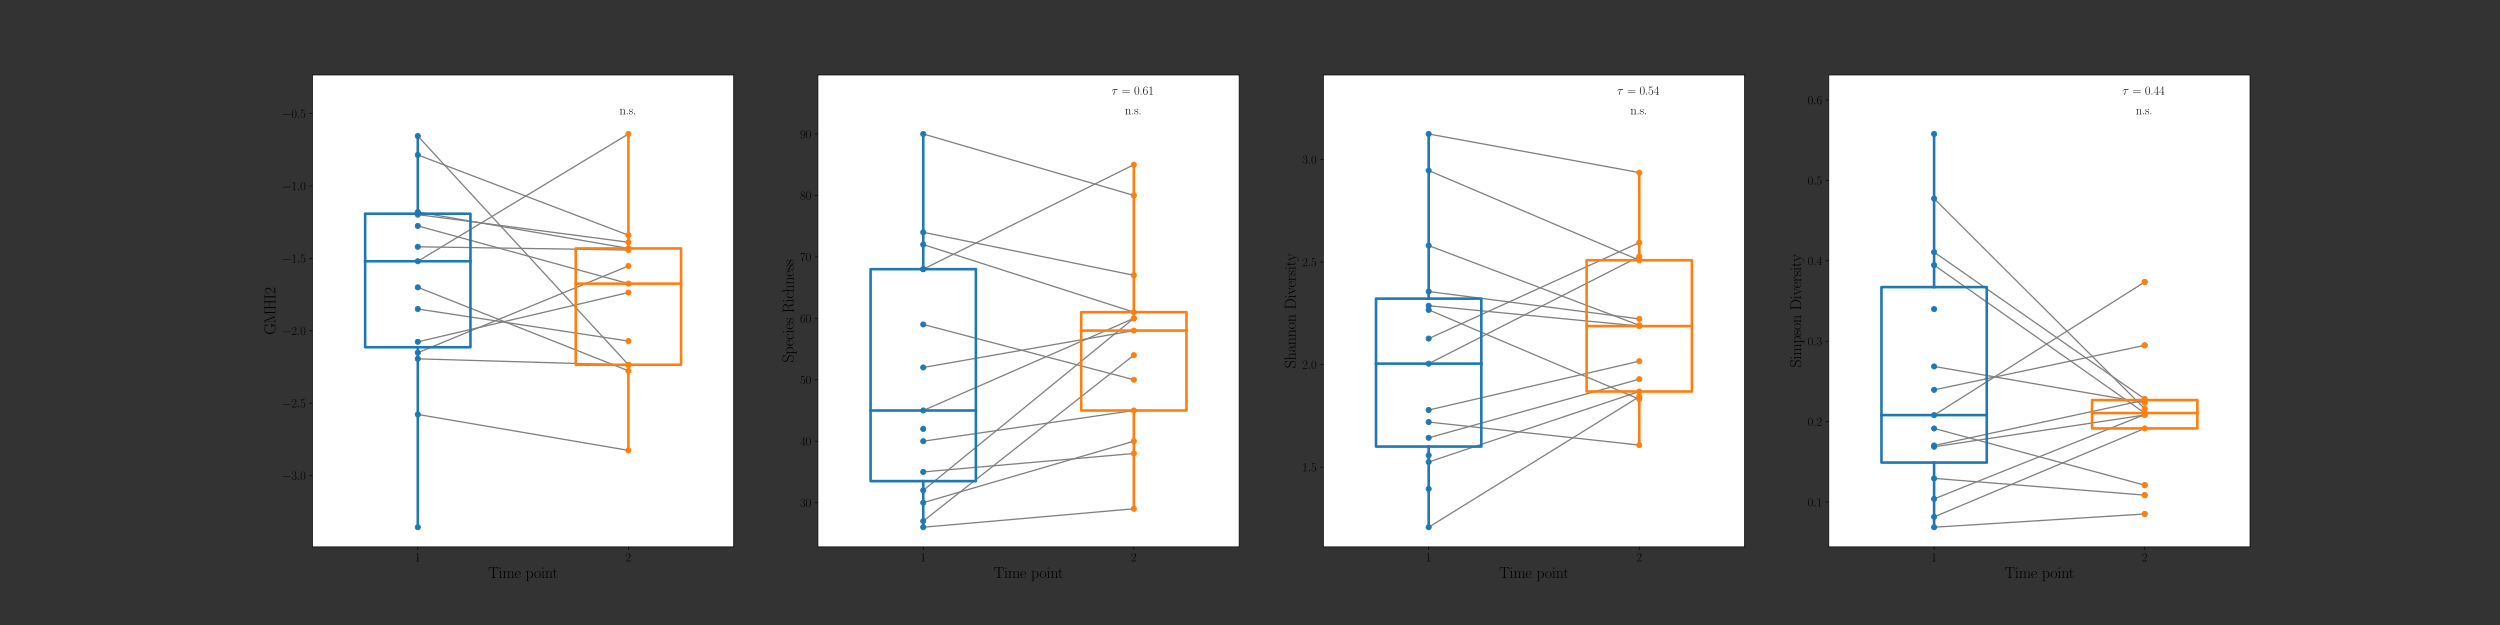 <?xml version="1.0" encoding="utf-8" standalone="no"?>
<!DOCTYPE svg PUBLIC "-//W3C//DTD SVG 1.1//EN"
  "http://www.w3.org/Graphics/SVG/1.1/DTD/svg11.dtd">
<svg height="720pt" version="1.1" viewBox="0 0 2880 720" width="2880pt" xmlns="http://www.w3.org/2000/svg" xmlns:xlink="http://www.w3.org/1999/xlink">
 <rect x="0" y="0" width="2880" height="720" fill="#333333" stroke="none"/>
 <defs>
  <style type="text/css">*{stroke-linecap:butt;stroke-linejoin:round;}</style>
 </defs>
 <g id="figure_1">
  <g id="patch_1">
   <path d="M 0 720 
L 2880 720 
L 2880 0 
L 0 0 
z
" style="fill:none;"/>
  </g>
  <g id="axes_1">
   <g id="patch_2">
    <path d="M 360 630 
L 845.217 630 
L 845.217 86.4 
L 360 86.4 
z
" style="fill:#ffffff;"/>
   </g>
   <g id="line2d_1">
    <path clip-path="url(#p17e6362232)" d="M 481.304 607.35 
" style="fill:none;stroke:#808080;stroke-linecap:square;stroke-width:1.5;"/>
   </g>
   <g id="line2d_2">
    <path clip-path="url(#p17e6362232)" d="M 481.304 477.459 
L 723.913 518.841 
" style="fill:none;stroke:#808080;stroke-linecap:square;stroke-width:1.5;"/>
   </g>
   <g id="line2d_3">
    <path clip-path="url(#p17e6362232)" d="M 481.304 244.308 
L 723.913 286.16 
" style="fill:none;stroke:#808080;stroke-linecap:square;stroke-width:1.5;"/>
   </g>
   <g id="line2d_4">
    <path clip-path="url(#p17e6362232)" d="M 481.304 413.371 
L 723.913 420.523 
" style="fill:none;stroke:#808080;stroke-linecap:square;stroke-width:1.5;"/>
   </g>
   <g id="line2d_5">
    <path clip-path="url(#p17e6362232)" d="M 481.304 406.268 
L 723.913 306.419 
" style="fill:none;stroke:#808080;stroke-linecap:square;stroke-width:1.5;"/>
   </g>
   <g id="line2d_6">
    <path clip-path="url(#p17e6362232)" d="M 481.304 300.959 
L 723.913 154.35 
" style="fill:none;stroke:#808080;stroke-linecap:square;stroke-width:1.5;"/>
   </g>
   <g id="line2d_7">
    <path clip-path="url(#p17e6362232)" d="M 481.304 178.481 
L 723.913 270.965 
" style="fill:none;stroke:#808080;stroke-linecap:square;stroke-width:1.5;"/>
   </g>
   <g id="line2d_8">
    <path clip-path="url(#p17e6362232)" d="M 481.304 156.701 
L 723.913 420.202 
" style="fill:none;stroke:#808080;stroke-linecap:square;stroke-width:1.5;"/>
   </g>
   <g id="line2d_9">
    <path clip-path="url(#p17e6362232)" d="M 481.304 330.996 
L 723.913 427.177 
" style="fill:none;stroke:#808080;stroke-linecap:square;stroke-width:1.5;"/>
   </g>
   <g id="line2d_10">
    <path clip-path="url(#p17e6362232)" d="M 481.304 284.301 
L 723.913 288.011 
" style="fill:none;stroke:#808080;stroke-linecap:square;stroke-width:1.5;"/>
   </g>
   <g id="line2d_11">
    <path clip-path="url(#p17e6362232)" d="M 481.304 247.272 
L 723.913 279.057 
" style="fill:none;stroke:#808080;stroke-linecap:square;stroke-width:1.5;"/>
   </g>
   <g id="line2d_12">
    <path clip-path="url(#p17e6362232)" d="M 481.304 355.992 
L 723.913 392.908 
" style="fill:none;stroke:#808080;stroke-linecap:square;stroke-width:1.5;"/>
   </g>
   <g id="line2d_13">
    <path clip-path="url(#p17e6362232)" d="M 481.304 393.757 
L 723.913 336.974 
" style="fill:none;stroke:#808080;stroke-linecap:square;stroke-width:1.5;"/>
   </g>
   <g id="line2d_14">
    <path clip-path="url(#p17e6362232)" d="M 481.304 260.256 
L 723.913 326.71 
" style="fill:none;stroke:#808080;stroke-linecap:square;stroke-width:1.5;"/>
   </g>
   <g id="line2d_15">
    <path clip-path="url(#p17e6362232)" d="M 481.304 245.088 
" style="fill:none;stroke:#808080;stroke-linecap:square;stroke-width:1.5;"/>
   </g>
   <g id="PathCollection_1">
    <defs>
     <path d="M 0 3 
C 0.796 3 1.559 2.684 2.121 2.121 
C 2.684 1.559 3 0.796 3 0 
C 3 -0.796 2.684 -1.559 2.121 -2.121 
C 1.559 -2.684 0.796 -3 0 -3 
C -0.796 -3 -1.559 -2.684 -2.121 -2.121 
C -2.684 -1.559 -3 -0.796 -3 0 
C -3 0.796 -2.684 1.559 -2.121 2.121 
C -1.559 2.684 -0.796 3 0 3 
z
" id="ma36e5264c5" style="stroke:#1f77b4;"/>
    </defs>
    <g clip-path="url(#p17e6362232)">
     <use style="fill:#1f77b4;stroke:#1f77b4;" x="481.304" xlink:href="#ma36e5264c5" y="260.256"/>
     <use style="fill:#1f77b4;stroke:#1f77b4;" x="481.304" xlink:href="#ma36e5264c5" y="330.996"/>
     <use style="fill:#1f77b4;stroke:#1f77b4;" x="481.304" xlink:href="#ma36e5264c5" y="156.701"/>
     <use style="fill:#1f77b4;stroke:#1f77b4;" x="481.304" xlink:href="#ma36e5264c5" y="244.308"/>
     <use style="fill:#1f77b4;stroke:#1f77b4;" x="481.304" xlink:href="#ma36e5264c5" y="393.757"/>
     <use style="fill:#1f77b4;stroke:#1f77b4;" x="481.304" xlink:href="#ma36e5264c5" y="477.459"/>
     <use style="fill:#1f77b4;stroke:#1f77b4;" x="481.304" xlink:href="#ma36e5264c5" y="284.301"/>
     <use style="fill:#1f77b4;stroke:#1f77b4;" x="481.304" xlink:href="#ma36e5264c5" y="413.371"/>
     <use style="fill:#1f77b4;stroke:#1f77b4;" x="481.304" xlink:href="#ma36e5264c5" y="355.992"/>
     <use style="fill:#1f77b4;stroke:#1f77b4;" x="481.304" xlink:href="#ma36e5264c5" y="178.481"/>
     <use style="fill:#1f77b4;stroke:#1f77b4;" x="481.304" xlink:href="#ma36e5264c5" y="247.272"/>
     <use style="fill:#1f77b4;stroke:#1f77b4;" x="481.304" xlink:href="#ma36e5264c5" y="245.088"/>
     <use style="fill:#1f77b4;stroke:#1f77b4;" x="481.304" xlink:href="#ma36e5264c5" y="607.35"/>
     <use style="fill:#1f77b4;stroke:#1f77b4;" x="481.304" xlink:href="#ma36e5264c5" y="300.959"/>
     <use style="fill:#1f77b4;stroke:#1f77b4;" x="481.304" xlink:href="#ma36e5264c5" y="406.268"/>
    </g>
   </g>
   <g id="PathCollection_2">
    <defs>
     <path d="M 0 3 
C 0.796 3 1.559 2.684 2.121 2.121 
C 2.684 1.559 3 0.796 3 0 
C 3 -0.796 2.684 -1.559 2.121 -2.121 
C 1.559 -2.684 0.796 -3 0 -3 
C -0.796 -3 -1.559 -2.684 -2.121 -2.121 
C -2.684 -1.559 -3 -0.796 -3 0 
C -3 0.796 -2.684 1.559 -2.121 2.121 
C -1.559 2.684 -0.796 3 0 3 
z
" id="m9c0921fe49" style="stroke:#ff7f0e;"/>
    </defs>
    <g clip-path="url(#p17e6362232)">
     <use style="fill:#ff7f0e;stroke:#ff7f0e;" x="723.913" xlink:href="#m9c0921fe49" y="392.908"/>
     <use style="fill:#ff7f0e;stroke:#ff7f0e;" x="723.913" xlink:href="#m9c0921fe49" y="427.177"/>
     <use style="fill:#ff7f0e;stroke:#ff7f0e;" x="723.913" xlink:href="#m9c0921fe49" y="336.974"/>
     <use style="fill:#ff7f0e;stroke:#ff7f0e;" x="723.913" xlink:href="#m9c0921fe49" y="286.16"/>
     <use style="fill:#ff7f0e;stroke:#ff7f0e;" x="723.913" xlink:href="#m9c0921fe49" y="518.841"/>
     <use style="fill:#ff7f0e;stroke:#ff7f0e;" x="723.913" xlink:href="#m9c0921fe49" y="306.419"/>
     <use style="fill:#ff7f0e;stroke:#ff7f0e;" x="723.913" xlink:href="#m9c0921fe49" y="326.71"/>
     <use style="fill:#ff7f0e;stroke:#ff7f0e;" x="723.913" xlink:href="#m9c0921fe49" y="270.965"/>
     <use style="fill:#ff7f0e;stroke:#ff7f0e;" x="723.913" xlink:href="#m9c0921fe49" y="154.35"/>
     <use style="fill:#ff7f0e;stroke:#ff7f0e;" x="723.913" xlink:href="#m9c0921fe49" y="420.202"/>
     <use style="fill:#ff7f0e;stroke:#ff7f0e;" x="723.913" xlink:href="#m9c0921fe49" y="420.523"/>
     <use style="fill:#ff7f0e;stroke:#ff7f0e;" x="723.913" xlink:href="#m9c0921fe49" y="279.057"/>
     <use style="fill:#ff7f0e;stroke:#ff7f0e;" x="723.913" xlink:href="#m9c0921fe49" y="288.011"/>
    </g>
   </g>
   <g id="matplotlib.axis_1">
    <g id="xtick_1">
     <g id="line2d_16">
      <defs>
       <path d="M 0 0 
L 0 3.5 
" id="m888279d644" style="stroke:#000000;stroke-width:0.8;"/>
      </defs>
      <g>
       <use style="stroke:#000000;stroke-width:0.8;" x="481.304" xlink:href="#m888279d644" y="630"/>
      </g>
     </g>
     <g id="text_1">
      <!-- 1 -->
      <g transform="translate(477.89 646.686)scale(0.14 -0.14)">
       <defs>
        <path d="M 1702 4083 
C 1702 4217 1696 4224 1606 4224 
C 1357 3927 979 3833 621 3820 
C 602 3820 570 3820 563 3808 
C 557 3795 557 3782 557 3648 
C 755 3648 1088 3686 1344 3839 
L 1344 467 
C 1344 243 1331 166 781 166 
L 589 166 
L 589 0 
C 896 6 1216 12 1523 12 
C 1830 12 2150 6 2458 0 
L 2458 166 
L 2266 166 
C 1715 166 1702 236 1702 467 
L 1702 4083 
z
" id="CMR17-31" transform="scale(0.016)"/>
       </defs>
       <use transform="scale(0.996)" xlink:href="#CMR17-31"/>
      </g>
     </g>
    </g>
    <g id="xtick_2">
     <g id="line2d_17">
      <g>
       <use style="stroke:#000000;stroke-width:0.8;" x="723.913" xlink:href="#m888279d644" y="630"/>
      </g>
     </g>
     <g id="text_2">
      <!-- 2 -->
      <g transform="translate(720.499 646.686)scale(0.14 -0.14)">
       <defs>
        <path d="M 2669 990 
L 2554 990 
C 2490 537 2438 460 2413 422 
C 2381 371 1920 371 1830 371 
L 602 371 
C 832 620 1280 1073 1824 1596 
C 2214 1966 2669 2400 2669 3033 
C 2669 3788 2067 4224 1395 4224 
C 691 4224 262 3603 262 3027 
C 262 2777 448 2745 525 2745 
C 589 2745 781 2783 781 3007 
C 781 3206 614 3264 525 3264 
C 486 3264 448 3257 422 3244 
C 544 3788 915 4057 1306 4057 
C 1862 4057 2227 3616 2227 3033 
C 2227 2477 1901 1998 1536 1583 
L 262 147 
L 262 0 
L 2515 0 
L 2669 990 
z
" id="CMR17-32" transform="scale(0.016)"/>
       </defs>
       <use transform="scale(0.996)" xlink:href="#CMR17-32"/>
      </g>
     </g>
    </g>
    <g id="text_3">
     <!-- Time point -->
     <g transform="translate(562.424 665.851)scale(0.18 -0.18)">
      <defs>
       <path d="M 3981 4332 
L 288 4332 
L 179 2924 
L 294 2924 
C 378 3981 467 4166 1453 4166 
C 1568 4166 1754 4166 1805 4159 
C 1926 4140 1926 4064 1926 3917 
L 1926 465 
C 1926 236 1907 166 1376 166 
L 1197 166 
L 1197 0 
C 1504 6 1824 12 2138 12 
C 2451 12 2771 6 3078 0 
L 3078 166 
L 2899 166 
C 2368 166 2349 236 2349 465 
L 2349 3917 
C 2349 4057 2349 4134 2464 4159 
C 2515 4166 2701 4166 2816 4166 
C 3795 4166 3891 3981 3974 2924 
L 4090 2924 
L 3981 4332 
z
" id="CMR17-54" transform="scale(0.016)"/>
       <path d="M 992 3961 
C 992 4102 877 4224 730 4224 
C 589 4224 467 4108 467 3961 
C 467 3820 582 3699 730 3699 
C 870 3699 992 3814 992 3961 
z
M 243 2745 
L 243 2579 
C 602 2579 653 2540 653 2231 
L 653 443 
C 653 198 627 166 218 166 
L 218 0 
C 371 12 646 12 806 12 
C 960 12 1222 12 1370 0 
L 1370 166 
C 992 166 979 205 979 436 
L 979 2816 
L 243 2745 
z
" id="CMR17-69" transform="scale(0.016)"/>
       <path d="M 4326 1954 
C 4326 2276 4269 2816 3507 2816 
C 3072 2816 2771 2520 2656 2173 
L 2650 2173 
C 2573 2700 2195 2816 1837 2816 
C 1331 2816 1069 2424 973 2166 
L 966 2166 
L 966 2816 
L 211 2745 
L 211 2578 
C 589 2578 646 2540 646 2231 
L 646 443 
C 646 198 621 166 211 166 
L 211 0 
C 365 12 646 12 813 12 
C 979 12 1267 12 1421 0 
L 1421 166 
C 1011 166 986 192 986 443 
L 986 1678 
C 986 2269 1344 2713 1792 2713 
C 2266 2713 2317 2289 2317 1980 
L 2317 443 
C 2317 198 2291 166 1882 166 
L 1882 0 
C 2035 12 2317 12 2483 12 
C 2650 12 2938 12 3091 0 
L 3091 166 
C 2682 166 2656 192 2656 443 
L 2656 1678 
C 2656 2269 3014 2713 3462 2713 
C 3936 2713 3987 2289 3987 1980 
L 3987 443 
C 3987 198 3962 166 3552 166 
L 3552 0 
C 3706 12 3987 12 4154 12 
C 4320 12 4608 12 4762 0 
L 4762 166 
C 4352 166 4326 192 4326 443 
L 4326 1954 
z
" id="CMR17-6d" transform="scale(0.016)"/>
       <path d="M 2438 1503 
C 2464 1529 2464 1542 2464 1606 
C 2464 2251 2118 2816 1389 2816 
C 710 2816 173 2175 173 1394 
C 173 554 781 -64 1459 -64 
C 2176 -64 2458 619 2458 755 
C 2458 800 2419 800 2406 800 
C 2362 800 2355 787 2330 709 
C 2189 270 1837 51 1504 51 
C 1229 51 954 206 781 490 
C 582 819 582 1200 582 1503 
L 2438 1503 
z
M 589 1600 
C 634 2511 1126 2713 1382 2713 
C 1818 2713 2112 2308 2118 1600 
L 589 1600 
z
" id="CMR17-65" transform="scale(0.016)"/>
       <path d="M 1408 -1114 
C 998 -1114 973 -1088 973 -834 
L 973 380 
C 1158 109 1427 -64 1766 -64 
C 2406 -64 3053 503 3053 1382 
C 3053 2196 2496 2816 1837 2816 
C 1453 2816 1139 2603 960 2345 
L 960 2816 
L 198 2745 
L 198 2577 
C 576 2577 634 2539 634 2228 
L 634 -834 
C 634 -1081 608 -1114 198 -1114 
L 198 -1280 
C 352 -1268 634 -1268 800 -1268 
C 966 -1268 1254 -1268 1408 -1280 
L 1408 -1114 
z
M 973 2015 
C 973 2106 973 2241 1222 2481 
C 1254 2506 1472 2700 1792 2700 
C 2259 2700 2643 2112 2643 1376 
C 2643 639 2234 38 1728 38 
C 1498 38 1248 148 1056 451 
C 973 594 973 632 973 736 
L 973 2015 
z
" id="CMR17-70" transform="scale(0.016)"/>
       <path d="M 2758 1356 
C 2758 2176 2163 2816 1466 2816 
C 768 2816 173 2176 173 1356 
C 173 550 768 -64 1466 -64 
C 2163 -64 2758 550 2758 1356 
z
M 1466 51 
C 1165 51 909 230 762 480 
C 602 768 582 1126 582 1408 
C 582 1676 595 2009 762 2297 
C 890 2508 1139 2713 1466 2713 
C 1754 2713 1997 2553 2150 2329 
C 2349 2028 2349 1606 2349 1408 
C 2349 1158 2336 774 2163 467 
C 1984 172 1709 51 1466 51 
z
" id="CMR17-6f" transform="scale(0.016)"/>
       <path d="M 2656 1954 
C 2656 2282 2592 2816 1837 2816 
C 1331 2816 1069 2424 973 2166 
L 966 2166 
L 966 2816 
L 211 2745 
L 211 2578 
C 589 2578 646 2540 646 2231 
L 646 443 
C 646 198 621 166 211 166 
L 211 0 
C 365 12 646 12 813 12 
C 979 12 1267 12 1421 0 
L 1421 166 
C 1011 166 986 192 986 443 
L 986 1678 
C 986 2269 1344 2713 1792 2713 
C 2266 2713 2317 2289 2317 1980 
L 2317 443 
C 2317 198 2291 166 1882 166 
L 1882 0 
C 2035 12 2317 12 2483 12 
C 2650 12 2938 12 3091 0 
L 3091 166 
C 2682 166 2656 192 2656 443 
L 2656 1954 
z
" id="CMR17-6e" transform="scale(0.016)"/>
       <path d="M 966 2585 
L 1862 2585 
L 1862 2752 
L 966 2752 
L 966 3968 
L 851 3968 
C 838 3292 614 2700 70 2687 
L 70 2585 
L 627 2585 
L 627 778 
C 627 655 627 -64 1370 -64 
C 1747 -64 1965 308 1965 784 
L 1965 1151 
L 1850 1151 
L 1850 790 
C 1850 347 1677 51 1408 51 
C 1222 51 966 179 966 765 
L 966 2585 
z
" id="CMR17-74" transform="scale(0.016)"/>
      </defs>
      <use transform="scale(0.996)" xlink:href="#CMR17-54"/>
      <use transform="translate(66.51 0)scale(0.996)" xlink:href="#CMR17-69"/>
      <use transform="translate(91.381 0)scale(0.996)" xlink:href="#CMR17-6d"/>
      <use transform="translate(168.301 0)scale(0.996)" xlink:href="#CMR17-65"/>
      <use transform="translate(238.862 0)scale(0.996)" xlink:href="#CMR17-70"/>
      <use transform="translate(292.36 0)scale(0.996)" xlink:href="#CMR17-6f"/>
      <use transform="translate(338.05 0)scale(0.996)" xlink:href="#CMR17-69"/>
      <use transform="translate(362.921 0)scale(0.996)" xlink:href="#CMR17-6e"/>
      <use transform="translate(411.214 0)scale(0.996)" xlink:href="#CMR17-74"/>
     </g>
    </g>
   </g>
   <g id="matplotlib.axis_2">
    <g id="ytick_1">
     <g id="line2d_18">
      <defs>
       <path d="M 0 0 
L -3.5 0 
" id="m00de9bb2b3" style="stroke:#000000;stroke-width:0.8;"/>
      </defs>
      <g>
       <use style="stroke:#000000;stroke-width:0.8;" x="360" xlink:href="#m00de9bb2b3" y="547.892"/>
      </g>
     </g>
     <g id="text_4">
      <!-- $\mathdefault{−3.0}$ -->
      <g transform="translate(324.701 552.735)scale(0.14 -0.14)">
       <defs>
        <path d="M 4218 1472 
C 4326 1472 4442 1472 4442 1600 
C 4442 1728 4326 1728 4218 1728 
L 755 1728 
C 646 1728 531 1728 531 1600 
C 531 1472 646 1472 755 1472 
L 4218 1472 
z
" id="CMSY10-0" transform="scale(0.016)"/>
        <path d="M 1414 2176 
C 1984 2176 2234 1673 2234 1094 
C 2234 322 1824 25 1453 25 
C 1114 25 563 193 390 691 
C 422 678 454 678 486 678 
C 640 678 755 780 755 947 
C 755 1132 614 1216 486 1216 
C 378 1216 211 1164 211 927 
C 211 335 787 -128 1466 -128 
C 2176 -128 2720 432 2720 1087 
C 2720 1718 2208 2176 1600 2246 
C 2086 2347 2554 2776 2554 3353 
C 2554 3856 2048 4224 1472 4224 
C 890 4224 378 3862 378 3347 
C 378 3123 544 3084 627 3084 
C 762 3084 877 3167 877 3334 
C 877 3500 762 3584 627 3584 
C 602 3584 570 3584 544 3571 
C 730 3999 1235 4076 1459 4076 
C 1683 4076 2106 3966 2106 3347 
C 2106 3167 2080 2851 1862 2574 
C 1670 2329 1453 2316 1242 2297 
C 1210 2297 1062 2284 1037 2284 
C 992 2278 966 2272 966 2227 
C 966 2182 973 2176 1101 2176 
L 1414 2176 
z
" id="CMR17-33" transform="scale(0.016)"/>
        <path d="M 1178 307 
C 1178 492 1024 620 870 620 
C 685 620 557 467 557 313 
C 557 128 710 0 864 0 
C 1050 0 1178 153 1178 307 
z
" id="CMMI12-3a" transform="scale(0.016)"/>
        <path d="M 2688 2038 
C 2688 2430 2682 3099 2413 3613 
C 2176 4063 1798 4224 1466 4224 
C 1158 4224 768 4082 525 3620 
C 269 3137 243 2539 243 2038 
C 243 1671 250 1112 448 623 
C 723 -39 1216 -128 1466 -128 
C 1760 -128 2208 -7 2470 604 
C 2662 1048 2688 1568 2688 2038 
z
M 1466 -26 
C 1056 -26 813 328 723 816 
C 653 1196 653 1749 653 2109 
C 653 2604 653 3015 736 3407 
C 858 3954 1216 4121 1466 4121 
C 1728 4121 2067 3947 2189 3420 
C 2272 3054 2278 2623 2278 2109 
C 2278 1691 2278 1176 2202 797 
C 2067 96 1690 -26 1466 -26 
z
" id="CMR17-30" transform="scale(0.016)"/>
       </defs>
       <use transform="scale(0.996)" xlink:href="#CMSY10-0"/>
       <use transform="translate(77.487 0)scale(0.996)" xlink:href="#CMR17-33"/>
       <use transform="translate(123.178 0)scale(0.996)" xlink:href="#CMMI12-3a"/>
       <use transform="translate(150.275 0)scale(0.996)" xlink:href="#CMR17-30"/>
      </g>
     </g>
    </g>
    <g id="ytick_2">
     <g id="line2d_19">
      <g>
       <use style="stroke:#000000;stroke-width:0.8;" x="360" xlink:href="#m00de9bb2b3" y="464.475"/>
      </g>
     </g>
     <g id="text_5">
      <!-- $\mathdefault{−2.5}$ -->
      <g transform="translate(324.701 469.318)scale(0.14 -0.14)">
       <defs>
        <path d="M 730 3750 
C 794 3724 1056 3641 1325 3641 
C 1920 3641 2246 3961 2432 4140 
C 2432 4191 2432 4224 2394 4224 
C 2387 4224 2374 4224 2323 4198 
C 2099 4102 1837 4032 1517 4032 
C 1325 4032 1037 4055 723 4191 
C 653 4224 640 4224 634 4224 
C 602 4224 595 4217 595 4090 
L 595 2231 
C 595 2113 595 2080 659 2080 
C 691 2080 704 2093 736 2139 
C 941 2435 1222 2560 1542 2560 
C 1766 2560 2246 2415 2246 1293 
C 2246 1087 2246 716 2054 422 
C 1894 159 1645 25 1370 25 
C 947 25 518 319 403 812 
C 429 806 480 793 506 793 
C 589 793 749 838 749 1036 
C 749 1209 627 1280 506 1280 
C 358 1280 262 1190 262 1011 
C 262 454 704 -128 1382 -128 
C 2042 -128 2669 441 2669 1267 
C 2669 2054 2170 2662 1549 2662 
C 1222 2662 947 2540 730 2304 
L 730 3750 
z
" id="CMR17-35" transform="scale(0.016)"/>
       </defs>
       <use transform="scale(0.996)" xlink:href="#CMSY10-0"/>
       <use transform="translate(77.487 0)scale(0.996)" xlink:href="#CMR17-32"/>
       <use transform="translate(123.178 0)scale(0.996)" xlink:href="#CMMI12-3a"/>
       <use transform="translate(150.275 0)scale(0.996)" xlink:href="#CMR17-35"/>
      </g>
     </g>
    </g>
    <g id="ytick_3">
     <g id="line2d_20">
      <g>
       <use style="stroke:#000000;stroke-width:0.8;" x="360" xlink:href="#m00de9bb2b3" y="381.057"/>
      </g>
     </g>
     <g id="text_6">
      <!-- $\mathdefault{−2.0}$ -->
      <g transform="translate(324.701 385.9)scale(0.14 -0.14)">
       <use transform="scale(0.996)" xlink:href="#CMSY10-0"/>
       <use transform="translate(77.487 0)scale(0.996)" xlink:href="#CMR17-32"/>
       <use transform="translate(123.178 0)scale(0.996)" xlink:href="#CMMI12-3a"/>
       <use transform="translate(150.275 0)scale(0.996)" xlink:href="#CMR17-30"/>
      </g>
     </g>
    </g>
    <g id="ytick_4">
     <g id="line2d_21">
      <g>
       <use style="stroke:#000000;stroke-width:0.8;" x="360" xlink:href="#m00de9bb2b3" y="297.639"/>
      </g>
     </g>
     <g id="text_7">
      <!-- $\mathdefault{−1.5}$ -->
      <g transform="translate(324.701 302.482)scale(0.14 -0.14)">
       <use transform="scale(0.996)" xlink:href="#CMSY10-0"/>
       <use transform="translate(77.487 0)scale(0.996)" xlink:href="#CMR17-31"/>
       <use transform="translate(123.178 0)scale(0.996)" xlink:href="#CMMI12-3a"/>
       <use transform="translate(150.275 0)scale(0.996)" xlink:href="#CMR17-35"/>
      </g>
     </g>
    </g>
    <g id="ytick_5">
     <g id="line2d_22">
      <g>
       <use style="stroke:#000000;stroke-width:0.8;" x="360" xlink:href="#m00de9bb2b3" y="214.222"/>
      </g>
     </g>
     <g id="text_8">
      <!-- $\mathdefault{−1.0}$ -->
      <g transform="translate(324.701 219.065)scale(0.14 -0.14)">
       <use transform="scale(0.996)" xlink:href="#CMSY10-0"/>
       <use transform="translate(77.487 0)scale(0.996)" xlink:href="#CMR17-31"/>
       <use transform="translate(123.178 0)scale(0.996)" xlink:href="#CMMI12-3a"/>
       <use transform="translate(150.275 0)scale(0.996)" xlink:href="#CMR17-30"/>
      </g>
     </g>
    </g>
    <g id="ytick_6">
     <g id="line2d_23">
      <g>
       <use style="stroke:#000000;stroke-width:0.8;" x="360" xlink:href="#m00de9bb2b3" y="130.804"/>
      </g>
     </g>
     <g id="text_9">
      <!-- $\mathdefault{−0.5}$ -->
      <g transform="translate(324.701 135.647)scale(0.14 -0.14)">
       <use transform="scale(0.996)" xlink:href="#CMSY10-0"/>
       <use transform="translate(77.487 0)scale(0.996)" xlink:href="#CMR17-30"/>
       <use transform="translate(123.178 0)scale(0.996)" xlink:href="#CMMI12-3a"/>
       <use transform="translate(150.275 0)scale(0.996)" xlink:href="#CMR17-35"/>
      </g>
     </g>
    </g>
    <g id="text_10">
     <!-- GMHI2 -->
     <g transform="translate(317.213 385.6)rotate(-90)scale(0.18 -0.18)">
      <defs>
       <path d="M 3974 1258 
C 3974 1503 3994 1536 4390 1536 
L 4390 1702 
C 4237 1689 3891 1689 3718 1689 
C 3539 1689 3040 1696 2797 1702 
L 2797 1536 
L 2989 1536 
C 3539 1536 3552 1464 3552 1232 
L 3552 806 
C 3552 96 2720 38 2522 38 
C 1862 38 781 496 781 2179 
C 781 3862 1843 4313 2464 4313 
C 3187 4313 3712 3681 3834 2785 
C 3846 2708 3846 2695 3904 2695 
C 3974 2695 3974 2708 3974 2824 
L 3974 4351 
C 3974 4467 3968 4473 3930 4473 
C 3904 4473 3898 4467 3853 4390 
L 3571 3849 
C 3258 4249 2874 4480 2381 4480 
C 1286 4480 294 3507 294 2179 
C 294 858 1267 -128 2394 -128 
C 2912 -128 3418 57 3616 425 
C 3725 161 3904 -20 3936 -20 
C 3968 -20 3974 -13 3974 102 
L 3974 1258 
z
" id="CMR17-47" transform="scale(0.016)"/>
       <path d="M 1338 4249 
C 1299 4345 1293 4352 1158 4352 
L 339 4352 
L 339 4185 
C 781 4185 851 4185 851 3898 
L 851 624 
C 851 465 851 166 339 166 
L 339 0 
C 486 12 755 12 915 12 
C 1075 12 1344 12 1491 0 
L 1491 166 
C 979 166 979 465 979 624 
L 979 4159 
L 986 4159 
L 2490 102 
C 2515 38 2528 0 2579 0 
C 2630 0 2643 38 2669 102 
L 4186 4191 
L 4192 4191 
L 4192 453 
C 4192 166 4122 166 3680 166 
L 3680 0 
C 3853 12 4198 12 4384 12 
C 4570 12 4922 12 5094 0 
L 5094 166 
C 4653 166 4582 166 4582 453 
L 4582 3898 
C 4582 4185 4653 4185 5094 4185 
L 5094 4352 
L 4282 4352 
C 4147 4352 4141 4345 4102 4249 
L 2720 516 
L 1338 4249 
z
" id="CMR17-4d" transform="scale(0.016)"/>
       <path d="M 3590 3898 
C 3590 4185 3661 4185 4102 4185 
L 4102 4352 
C 3917 4339 3578 4339 3379 4339 
C 3181 4339 2842 4339 2656 4352 
L 2656 4185 
C 3098 4185 3168 4185 3168 3898 
L 3168 2342 
L 1261 2342 
L 1261 3898 
C 1261 4185 1331 4185 1773 4185 
L 1773 4352 
C 1587 4339 1248 4339 1050 4339 
C 851 4339 512 4339 326 4352 
L 326 4185 
C 768 4185 838 4185 838 3898 
L 838 452 
C 838 166 768 166 326 166 
L 326 0 
C 512 12 851 12 1050 12 
C 1248 12 1587 12 1773 0 
L 1773 166 
C 1331 166 1261 166 1261 452 
L 1261 2176 
L 3168 2176 
L 3168 452 
C 3168 166 3098 166 2656 166 
L 2656 0 
C 2842 12 3181 12 3379 12 
C 3578 12 3917 12 4102 0 
L 4102 166 
C 3661 166 3590 166 3590 452 
L 3590 3898 
z
" id="CMR17-48" transform="scale(0.016)"/>
       <path d="M 1261 3898 
C 1261 4185 1338 4185 1798 4185 
L 1798 4352 
C 1594 4339 1267 4339 1050 4339 
C 832 4339 506 4339 301 4352 
L 301 4185 
C 762 4185 838 4185 838 3898 
L 838 453 
C 838 166 762 166 301 166 
L 301 0 
C 506 12 832 12 1050 12 
C 1267 12 1594 12 1798 0 
L 1798 166 
C 1338 166 1261 166 1261 453 
L 1261 3898 
z
" id="CMR17-49" transform="scale(0.016)"/>
      </defs>
      <use transform="scale(0.996)" xlink:href="#CMR17-47"/>
      <use transform="translate(72.355 0)scale(0.996)" xlink:href="#CMR17-4d"/>
      <use transform="translate(157.042 0)scale(0.996)" xlink:href="#CMR17-48"/>
      <use transform="translate(226.115 0)scale(0.996)" xlink:href="#CMR17-49"/>
      <use transform="translate(258.753 0)scale(0.996)" xlink:href="#CMR17-32"/>
     </g>
    </g>
   </g>
   <g id="line2d_24">
    <path clip-path="url(#p17e6362232)" d="M 481.304 400.012 
L 481.304 607.35 
" style="fill:none;stroke:#1f77b4;stroke-linecap:square;stroke-width:3;"/>
   </g>
   <g id="line2d_25">
    <path clip-path="url(#p17e6362232)" d="M 481.304 246.18 
L 481.304 156.701 
" style="fill:none;stroke:#1f77b4;stroke-linecap:square;stroke-width:3;"/>
   </g>
   <g id="line2d_26">
    <path clip-path="url(#p17e6362232)" d="M 450.978 607.35 
L 511.63 607.35 
" style="fill:none;"/>
   </g>
   <g id="line2d_27">
    <path clip-path="url(#p17e6362232)" d="M 450.978 156.701 
L 511.63 156.701 
" style="fill:none;"/>
   </g>
   <g id="line2d_28"/>
   <g id="line2d_29">
    <path clip-path="url(#p17e6362232)" d="M 723.913 420.202 
L 723.913 518.841 
" style="fill:none;stroke:#ff7f0e;stroke-linecap:square;stroke-width:3;"/>
   </g>
   <g id="line2d_30">
    <path clip-path="url(#p17e6362232)" d="M 723.913 286.16 
L 723.913 154.35 
" style="fill:none;stroke:#ff7f0e;stroke-linecap:square;stroke-width:3;"/>
   </g>
   <g id="line2d_31">
    <path clip-path="url(#p17e6362232)" d="M 693.587 518.841 
L 754.239 518.841 
" style="fill:none;"/>
   </g>
   <g id="line2d_32">
    <path clip-path="url(#p17e6362232)" d="M 693.587 154.35 
L 754.239 154.35 
" style="fill:none;"/>
   </g>
   <g id="line2d_33"/>
   <g id="patch_3">
    <path clip-path="url(#p17e6362232)" d="M 420.652 400.012 
L 541.957 400.012 
L 541.957 246.18 
L 420.652 246.18 
L 420.652 400.012 
z
" style="fill:none;stroke:#1f77b4;stroke-linejoin:miter;stroke-width:3;"/>
   </g>
   <g id="patch_4">
    <path clip-path="url(#p17e6362232)" d="M 663.261 420.202 
L 784.565 420.202 
L 784.565 286.16 
L 663.261 286.16 
L 663.261 420.202 
z
" style="fill:none;stroke:#ff7f0e;stroke-linejoin:miter;stroke-width:3;"/>
   </g>
   <g id="line2d_34">
    <path clip-path="url(#p17e6362232)" d="M 420.652 300.959 
L 541.957 300.959 
" style="fill:none;stroke:#1f77b4;stroke-linecap:square;stroke-width:3;"/>
   </g>
   <g id="line2d_35">
    <path clip-path="url(#p17e6362232)" d="M 663.261 326.71 
L 784.565 326.71 
" style="fill:none;stroke:#ff7f0e;stroke-linecap:square;stroke-width:3;"/>
   </g>
   <g id="patch_5">
    <path d="M 360 630 
L 360 86.4 
" style="fill:none;stroke:#000000;stroke-linecap:square;stroke-linejoin:miter;stroke-width:0.8;"/>
   </g>
   <g id="patch_6">
    <path d="M 845.217 630 
L 845.217 86.4 
" style="fill:none;stroke:#000000;stroke-linecap:square;stroke-linejoin:miter;stroke-width:0.8;"/>
   </g>
   <g id="patch_7">
    <path d="M 360 630 
L 845.217 630 
" style="fill:none;stroke:#000000;stroke-linecap:square;stroke-linejoin:miter;stroke-width:0.8;"/>
   </g>
   <g id="patch_8">
    <path d="M 360 86.4 
L 845.217 86.4 
" style="fill:none;stroke:#000000;stroke-linecap:square;stroke-linejoin:miter;stroke-width:0.8;"/>
   </g>
   <g id="text_11">
    <!-- n.s. -->
    <g transform="translate(713.632 131.7)scale(0.14 -0.14)">
     <defs>
      <path d="M 1062 262 
C 1062 422 934 524 800 524 
C 672 524 538 422 538 262 
C 538 102 666 0 800 0 
C 928 0 1062 102 1062 262 
z
" id="CMR17-2e" transform="scale(0.016)"/>
      <path d="M 1978 2688 
C 1978 2803 1971 2809 1933 2809 
C 1907 2809 1901 2803 1824 2707 
C 1805 2681 1747 2617 1728 2592 
C 1523 2809 1235 2816 1126 2816 
C 416 2816 160 2444 160 2073 
C 160 1497 813 1363 998 1324 
C 1402 1241 1542 1216 1677 1100 
C 1760 1024 1901 883 1901 652 
C 1901 384 1747 38 1158 38 
C 602 38 403 460 288 1024 
C 269 1113 269 1120 218 1120 
C 166 1120 160 1113 160 985 
L 160 64 
C 160 -52 166 -58 205 -58 
C 237 -58 243 -52 275 0 
C 314 57 410 211 448 275 
C 576 102 800 -64 1158 -64 
C 1792 -64 2131 281 2131 780 
C 2131 1107 1958 1280 1875 1356 
C 1683 1555 1459 1600 1190 1651 
C 838 1728 390 1817 390 2208 
C 390 2374 480 2726 1126 2726 
C 1811 2726 1850 2086 1862 1881 
C 1869 1849 1901 1843 1920 1843 
C 1978 1843 1978 1862 1978 1971 
L 1978 2688 
z
" id="CMR17-73" transform="scale(0.016)"/>
     </defs>
     <use transform="scale(0.996)" xlink:href="#CMR17-6e"/>
     <use transform="translate(50.895 0)scale(0.996)" xlink:href="#CMR17-2e"/>
     <use transform="translate(75.766 0)scale(0.996)" xlink:href="#CMR17-73"/>
     <use transform="translate(111.568 0)scale(0.996)" xlink:href="#CMR17-2e"/>
    </g>
   </g>
  </g>
  <g id="axes_2">
   <g id="patch_9">
    <path d="M 942.261 630 
L 1427.478 630 
L 1427.478 86.4 
L 942.261 86.4 
z
" style="fill:#ffffff;"/>
   </g>
   <g id="line2d_36">
    <path clip-path="url(#pa7a26e60c6)" d="M 1063.565 310.069 
" style="fill:none;stroke:#808080;stroke-linecap:square;stroke-width:1.5;"/>
   </g>
   <g id="line2d_37">
    <path clip-path="url(#pa7a26e60c6)" d="M 1063.565 267.6 
L 1306.174 317.147 
" style="fill:none;stroke:#808080;stroke-linecap:square;stroke-width:1.5;"/>
   </g>
   <g id="line2d_38">
    <path clip-path="url(#pa7a26e60c6)" d="M 1063.565 423.319 
L 1306.174 380.85 
" style="fill:none;stroke:#808080;stroke-linecap:square;stroke-width:1.5;"/>
   </g>
   <g id="line2d_39">
    <path clip-path="url(#pa7a26e60c6)" d="M 1063.565 310.069 
L 1306.174 189.741 
" style="fill:none;stroke:#808080;stroke-linecap:square;stroke-width:1.5;"/>
   </g>
   <g id="line2d_40">
    <path clip-path="url(#pa7a26e60c6)" d="M 1063.565 607.35 
L 1306.174 586.116 
" style="fill:none;stroke:#808080;stroke-linecap:square;stroke-width:1.5;"/>
   </g>
   <g id="line2d_41">
    <path clip-path="url(#pa7a26e60c6)" d="M 1063.565 281.756 
L 1306.174 359.616 
" style="fill:none;stroke:#808080;stroke-linecap:square;stroke-width:1.5;"/>
   </g>
   <g id="line2d_42">
    <path clip-path="url(#pa7a26e60c6)" d="M 1063.565 543.647 
L 1306.174 522.413 
" style="fill:none;stroke:#808080;stroke-linecap:square;stroke-width:1.5;"/>
   </g>
   <g id="line2d_43">
    <path clip-path="url(#pa7a26e60c6)" d="M 1063.565 600.272 
L 1306.174 409.163 
" style="fill:none;stroke:#808080;stroke-linecap:square;stroke-width:1.5;"/>
   </g>
   <g id="line2d_44">
    <path clip-path="url(#pa7a26e60c6)" d="M 1063.565 579.038 
L 1306.174 508.256 
" style="fill:none;stroke:#808080;stroke-linecap:square;stroke-width:1.5;"/>
   </g>
   <g id="line2d_45">
    <path clip-path="url(#pa7a26e60c6)" d="M 1063.565 472.866 
L 1306.174 366.694 
" style="fill:none;stroke:#808080;stroke-linecap:square;stroke-width:1.5;"/>
   </g>
   <g id="line2d_46">
    <path clip-path="url(#pa7a26e60c6)" d="M 1063.565 154.35 
L 1306.174 225.131 
" style="fill:none;stroke:#808080;stroke-linecap:square;stroke-width:1.5;"/>
   </g>
   <g id="line2d_47">
    <path clip-path="url(#pa7a26e60c6)" d="M 1063.565 564.881 
L 1306.174 366.694 
" style="fill:none;stroke:#808080;stroke-linecap:square;stroke-width:1.5;"/>
   </g>
   <g id="line2d_48">
    <path clip-path="url(#pa7a26e60c6)" d="M 1063.565 373.772 
L 1306.174 437.475 
" style="fill:none;stroke:#808080;stroke-linecap:square;stroke-width:1.5;"/>
   </g>
   <g id="line2d_49">
    <path clip-path="url(#pa7a26e60c6)" d="M 1063.565 508.256 
L 1306.174 472.866 
" style="fill:none;stroke:#808080;stroke-linecap:square;stroke-width:1.5;"/>
   </g>
   <g id="line2d_50">
    <path clip-path="url(#pa7a26e60c6)" d="M 1063.565 494.1 
" style="fill:none;stroke:#808080;stroke-linecap:square;stroke-width:1.5;"/>
   </g>
   <g id="PathCollection_3">
    <g clip-path="url(#pa7a26e60c6)">
     <use style="fill:#1f77b4;stroke:#1f77b4;" x="1063.565" xlink:href="#ma36e5264c5" y="508.256"/>
     <use style="fill:#1f77b4;stroke:#1f77b4;" x="1063.565" xlink:href="#ma36e5264c5" y="579.038"/>
     <use style="fill:#1f77b4;stroke:#1f77b4;" x="1063.565" xlink:href="#ma36e5264c5" y="600.272"/>
     <use style="fill:#1f77b4;stroke:#1f77b4;" x="1063.565" xlink:href="#ma36e5264c5" y="423.319"/>
     <use style="fill:#1f77b4;stroke:#1f77b4;" x="1063.565" xlink:href="#ma36e5264c5" y="373.772"/>
     <use style="fill:#1f77b4;stroke:#1f77b4;" x="1063.565" xlink:href="#ma36e5264c5" y="267.6"/>
     <use style="fill:#1f77b4;stroke:#1f77b4;" x="1063.565" xlink:href="#ma36e5264c5" y="472.866"/>
     <use style="fill:#1f77b4;stroke:#1f77b4;" x="1063.565" xlink:href="#ma36e5264c5" y="310.069"/>
     <use style="fill:#1f77b4;stroke:#1f77b4;" x="1063.565" xlink:href="#ma36e5264c5" y="564.881"/>
     <use style="fill:#1f77b4;stroke:#1f77b4;" x="1063.565" xlink:href="#ma36e5264c5" y="543.647"/>
     <use style="fill:#1f77b4;stroke:#1f77b4;" x="1063.565" xlink:href="#ma36e5264c5" y="154.35"/>
     <use style="fill:#1f77b4;stroke:#1f77b4;" x="1063.565" xlink:href="#ma36e5264c5" y="494.1"/>
     <use style="fill:#1f77b4;stroke:#1f77b4;" x="1063.565" xlink:href="#ma36e5264c5" y="310.069"/>
     <use style="fill:#1f77b4;stroke:#1f77b4;" x="1063.565" xlink:href="#ma36e5264c5" y="281.756"/>
     <use style="fill:#1f77b4;stroke:#1f77b4;" x="1063.565" xlink:href="#ma36e5264c5" y="607.35"/>
    </g>
   </g>
   <g id="PathCollection_4">
    <g clip-path="url(#pa7a26e60c6)">
     <use style="fill:#ff7f0e;stroke:#ff7f0e;" x="1306.174" xlink:href="#m9c0921fe49" y="366.694"/>
     <use style="fill:#ff7f0e;stroke:#ff7f0e;" x="1306.174" xlink:href="#m9c0921fe49" y="508.256"/>
     <use style="fill:#ff7f0e;stroke:#ff7f0e;" x="1306.174" xlink:href="#m9c0921fe49" y="437.475"/>
     <use style="fill:#ff7f0e;stroke:#ff7f0e;" x="1306.174" xlink:href="#m9c0921fe49" y="380.85"/>
     <use style="fill:#ff7f0e;stroke:#ff7f0e;" x="1306.174" xlink:href="#m9c0921fe49" y="317.147"/>
     <use style="fill:#ff7f0e;stroke:#ff7f0e;" x="1306.174" xlink:href="#m9c0921fe49" y="586.116"/>
     <use style="fill:#ff7f0e;stroke:#ff7f0e;" x="1306.174" xlink:href="#m9c0921fe49" y="472.866"/>
     <use style="fill:#ff7f0e;stroke:#ff7f0e;" x="1306.174" xlink:href="#m9c0921fe49" y="522.413"/>
     <use style="fill:#ff7f0e;stroke:#ff7f0e;" x="1306.174" xlink:href="#m9c0921fe49" y="359.616"/>
     <use style="fill:#ff7f0e;stroke:#ff7f0e;" x="1306.174" xlink:href="#m9c0921fe49" y="409.163"/>
     <use style="fill:#ff7f0e;stroke:#ff7f0e;" x="1306.174" xlink:href="#m9c0921fe49" y="189.741"/>
     <use style="fill:#ff7f0e;stroke:#ff7f0e;" x="1306.174" xlink:href="#m9c0921fe49" y="225.131"/>
     <use style="fill:#ff7f0e;stroke:#ff7f0e;" x="1306.174" xlink:href="#m9c0921fe49" y="366.694"/>
    </g>
   </g>
   <g id="matplotlib.axis_3">
    <g id="xtick_3">
     <g id="line2d_51">
      <g>
       <use style="stroke:#000000;stroke-width:0.8;" x="1063.565" xlink:href="#m888279d644" y="630"/>
      </g>
     </g>
     <g id="text_12">
      <!-- 1 -->
      <g transform="translate(1060.151 646.686)scale(0.14 -0.14)">
       <use transform="scale(0.996)" xlink:href="#CMR17-31"/>
      </g>
     </g>
    </g>
    <g id="xtick_4">
     <g id="line2d_52">
      <g>
       <use style="stroke:#000000;stroke-width:0.8;" x="1306.174" xlink:href="#m888279d644" y="630"/>
      </g>
     </g>
     <g id="text_13">
      <!-- 2 -->
      <g transform="translate(1302.76 646.686)scale(0.14 -0.14)">
       <use transform="scale(0.996)" xlink:href="#CMR17-32"/>
      </g>
     </g>
    </g>
    <g id="text_14">
     <!-- Time point -->
     <g transform="translate(1144.685 665.851)scale(0.18 -0.18)">
      <use transform="scale(0.996)" xlink:href="#CMR17-54"/>
      <use transform="translate(66.51 0)scale(0.996)" xlink:href="#CMR17-69"/>
      <use transform="translate(91.381 0)scale(0.996)" xlink:href="#CMR17-6d"/>
      <use transform="translate(168.301 0)scale(0.996)" xlink:href="#CMR17-65"/>
      <use transform="translate(238.862 0)scale(0.996)" xlink:href="#CMR17-70"/>
      <use transform="translate(292.36 0)scale(0.996)" xlink:href="#CMR17-6f"/>
      <use transform="translate(338.05 0)scale(0.996)" xlink:href="#CMR17-69"/>
      <use transform="translate(362.921 0)scale(0.996)" xlink:href="#CMR17-6e"/>
      <use transform="translate(411.214 0)scale(0.996)" xlink:href="#CMR17-74"/>
     </g>
    </g>
   </g>
   <g id="matplotlib.axis_4">
    <g id="ytick_7">
     <g id="line2d_53">
      <g>
       <use style="stroke:#000000;stroke-width:0.8;" x="942.261" xlink:href="#m00de9bb2b3" y="579.038"/>
      </g>
     </g>
     <g id="text_15">
      <!-- $\mathdefault{30}$ -->
      <g transform="translate(921.604 583.88)scale(0.14 -0.14)">
       <use transform="scale(0.996)" xlink:href="#CMR17-33"/>
       <use transform="translate(45.69 0)scale(0.996)" xlink:href="#CMR17-30"/>
      </g>
     </g>
    </g>
    <g id="ytick_8">
     <g id="line2d_54">
      <g>
       <use style="stroke:#000000;stroke-width:0.8;" x="942.261" xlink:href="#m00de9bb2b3" y="508.256"/>
      </g>
     </g>
     <g id="text_16">
      <!-- $\mathdefault{40}$ -->
      <g transform="translate(921.604 513.099)scale(0.14 -0.14)">
       <defs>
        <path d="M 2150 4147 
C 2150 4281 2144 4288 2029 4288 
L 128 1254 
L 128 1088 
L 1779 1088 
L 1779 460 
C 1779 230 1766 166 1318 166 
L 1197 166 
L 1197 0 
C 1402 12 1747 12 1965 12 
C 2182 12 2528 12 2733 0 
L 2733 166 
L 2611 166 
C 2163 166 2150 230 2150 460 
L 2150 1088 
L 2803 1088 
L 2803 1254 
L 2150 1254 
L 2150 4147 
z
M 1798 3723 
L 1798 1254 
L 256 1254 
L 1798 3723 
z
" id="CMR17-34" transform="scale(0.016)"/>
       </defs>
       <use transform="scale(0.996)" xlink:href="#CMR17-34"/>
       <use transform="translate(45.69 0)scale(0.996)" xlink:href="#CMR17-30"/>
      </g>
     </g>
    </g>
    <g id="ytick_9">
     <g id="line2d_55">
      <g>
       <use style="stroke:#000000;stroke-width:0.8;" x="942.261" xlink:href="#m00de9bb2b3" y="437.475"/>
      </g>
     </g>
     <g id="text_17">
      <!-- $\mathdefault{50}$ -->
      <g transform="translate(921.604 442.318)scale(0.14 -0.14)">
       <use transform="scale(0.996)" xlink:href="#CMR17-35"/>
       <use transform="translate(45.69 0)scale(0.996)" xlink:href="#CMR17-30"/>
      </g>
     </g>
    </g>
    <g id="ytick_10">
     <g id="line2d_56">
      <g>
       <use style="stroke:#000000;stroke-width:0.8;" x="942.261" xlink:href="#m00de9bb2b3" y="366.694"/>
      </g>
     </g>
     <g id="text_18">
      <!-- $\mathdefault{60}$ -->
      <g transform="translate(921.604 371.537)scale(0.14 -0.14)">
       <defs>
        <path d="M 678 2198 
C 678 3712 1395 4076 1811 4076 
C 1946 4076 2272 4049 2400 3782 
C 2298 3782 2106 3782 2106 3558 
C 2106 3385 2246 3328 2336 3328 
C 2394 3328 2566 3353 2566 3571 
C 2566 3987 2246 4224 1805 4224 
C 1043 4224 243 3411 243 2011 
C 243 257 966 -128 1478 -128 
C 2099 -128 2688 431 2688 1295 
C 2688 2101 2170 2688 1517 2688 
C 1126 2688 838 2430 678 1979 
L 678 2198 
z
M 1478 25 
C 691 25 691 1212 691 1450 
C 691 1914 909 2585 1504 2585 
C 1613 2585 1926 2585 2138 2140 
C 2253 1889 2253 1624 2253 1302 
C 2253 954 2253 696 2118 438 
C 1978 173 1773 25 1478 25 
z
" id="CMR17-36" transform="scale(0.016)"/>
       </defs>
       <use transform="scale(0.996)" xlink:href="#CMR17-36"/>
       <use transform="translate(45.69 0)scale(0.996)" xlink:href="#CMR17-30"/>
      </g>
     </g>
    </g>
    <g id="ytick_11">
     <g id="line2d_57">
      <g>
       <use style="stroke:#000000;stroke-width:0.8;" x="942.261" xlink:href="#m00de9bb2b3" y="295.913"/>
      </g>
     </g>
     <g id="text_19">
      <!-- $\mathdefault{70}$ -->
      <g transform="translate(921.604 300.755)scale(0.14 -0.14)">
       <defs>
        <path d="M 2886 3955 
L 2886 4096 
L 1382 4096 
C 634 4096 621 4166 595 4288 
L 480 4288 
L 294 3104 
L 410 3104 
C 429 3226 474 3552 550 3673 
C 589 3724 1062 3724 1171 3724 
L 2579 3724 
L 1869 2670 
C 1395 1961 1069 1003 1069 166 
C 1069 89 1069 -128 1299 -128 
C 1530 -128 1530 89 1530 172 
L 1530 466 
C 1530 1514 1709 2204 2003 2644 
L 2886 3955 
z
" id="CMR17-37" transform="scale(0.016)"/>
       </defs>
       <use transform="scale(0.996)" xlink:href="#CMR17-37"/>
       <use transform="translate(45.69 0)scale(0.996)" xlink:href="#CMR17-30"/>
      </g>
     </g>
    </g>
    <g id="ytick_12">
     <g id="line2d_58">
      <g>
       <use style="stroke:#000000;stroke-width:0.8;" x="942.261" xlink:href="#m00de9bb2b3" y="225.131"/>
      </g>
     </g>
     <g id="text_20">
      <!-- $\mathdefault{80}$ -->
      <g transform="translate(921.604 229.974)scale(0.14 -0.14)">
       <defs>
        <path d="M 1741 2289 
C 2144 2494 2554 2803 2554 3298 
C 2554 3884 1990 4224 1472 4224 
C 890 4224 378 3800 378 3215 
C 378 3054 416 2777 666 2533 
C 730 2469 998 2276 1171 2154 
C 883 2006 211 1652 211 945 
C 211 282 838 -128 1459 -128 
C 2144 -128 2720 366 2720 1022 
C 2720 1607 2330 1877 2074 2051 
L 1741 2289 
z
M 902 2855 
C 851 2887 595 3086 595 3388 
C 595 3781 998 4076 1459 4076 
C 1965 4076 2336 3716 2336 3298 
C 2336 2700 1670 2359 1638 2359 
C 1632 2359 1626 2359 1574 2398 
L 902 2855 
z
M 2080 1536 
C 2176 1466 2483 1253 2483 861 
C 2483 385 2010 25 1472 25 
C 890 25 448 443 448 951 
C 448 1459 838 1884 1280 2083 
L 2080 1536 
z
" id="CMR17-38" transform="scale(0.016)"/>
       </defs>
       <use transform="scale(0.996)" xlink:href="#CMR17-38"/>
       <use transform="translate(45.69 0)scale(0.996)" xlink:href="#CMR17-30"/>
      </g>
     </g>
    </g>
    <g id="ytick_13">
     <g id="line2d_59">
      <g>
       <use style="stroke:#000000;stroke-width:0.8;" x="942.261" xlink:href="#m00de9bb2b3" y="154.35"/>
      </g>
     </g>
     <g id="text_21">
      <!-- $\mathdefault{90}$ -->
      <g transform="translate(921.604 159.193)scale(0.14 -0.14)">
       <defs>
        <path d="M 2253 1871 
C 2253 448 1670 25 1190 25 
C 1043 25 685 43 538 281 
C 704 256 826 345 826 505 
C 826 678 685 736 595 736 
C 538 736 365 710 365 492 
C 365 68 742 -128 1203 -128 
C 1939 -128 2688 665 2688 2090 
C 2688 3857 1971 4224 1485 4224 
C 851 4224 243 3664 243 2800 
C 243 2000 762 1408 1414 1408 
C 1952 1408 2189 1910 2253 2122 
L 2253 1871 
z
M 1427 1510 
C 1254 1510 1011 1542 813 1929 
C 678 2181 678 2477 678 2793 
C 678 3174 678 3438 858 3722 
C 947 3857 1114 4076 1485 4076 
C 2240 4076 2240 2909 2240 2651 
C 2240 2193 2035 1510 1427 1510 
z
" id="CMR17-39" transform="scale(0.016)"/>
       </defs>
       <use transform="scale(0.996)" xlink:href="#CMR17-39"/>
       <use transform="translate(45.69 0)scale(0.996)" xlink:href="#CMR17-30"/>
      </g>
     </g>
    </g>
    <g id="text_22">
     <!-- Species Richness -->
     <g transform="translate(914.116 417.692)rotate(-90)scale(0.18 -0.18)">
      <defs>
       <path d="M 2803 4351 
C 2803 4467 2797 4473 2758 4473 
C 2720 4473 2707 4447 2682 4390 
L 2490 3965 
C 2246 4320 1875 4480 1472 4480 
C 819 4480 294 3958 294 3301 
C 294 3101 339 2817 557 2546 
C 794 2250 1018 2198 1530 2063 
C 1722 2011 2042 1927 2106 1901 
C 2470 1747 2662 1360 2662 999 
C 2662 534 2336 38 1779 38 
C 1094 38 454 425 410 1328 
C 403 1431 397 1437 352 1437 
C 301 1437 294 1431 294 1302 
L 294 0 
C 294 -116 301 -122 339 -122 
C 384 -122 397 -90 486 109 
C 493 128 493 141 614 386 
C 934 -39 1472 -128 1779 -128 
C 2477 -128 2970 457 2970 1141 
C 2970 1476 2848 1734 2778 1850 
C 2509 2263 2221 2340 1914 2417 
C 1869 2437 1856 2437 1498 2527 
C 1152 2617 1005 2662 845 2836 
C 666 3036 602 3243 602 3449 
C 602 3868 934 4326 1478 4326 
C 2157 4326 2579 3842 2675 3036 
C 2694 2920 2701 2914 2746 2914 
C 2803 2914 2803 2933 2803 3043 
L 2803 4351 
z
" id="CMR17-53" transform="scale(0.016)"/>
       <path d="M 2234 2240 
C 2112 2240 1933 2240 1933 2015 
C 1933 1836 2080 1785 2163 1785 
C 2208 1785 2394 1804 2394 2028 
C 2394 2476 1958 2816 1466 2816 
C 787 2816 211 2201 211 1379 
C 211 521 813 -64 1466 -64 
C 2259 -64 2458 676 2458 747 
C 2458 773 2451 792 2406 792 
C 2362 792 2355 786 2330 702 
C 2163 180 1798 51 1523 51 
C 1114 51 621 431 621 1385 
C 621 2358 1094 2700 1472 2700 
C 1722 2700 2093 2582 2234 2240 
z
" id="CMR17-63" transform="scale(0.016)"/>
       <path d="M 2509 2156 
C 3117 2278 3629 2689 3629 3203 
C 3629 3806 2950 4352 2054 4352 
L 333 4352 
L 333 4185 
C 774 4185 845 4185 845 3896 
L 845 428 
C 845 140 774 140 333 140 
L 333 -26 
C 518 -13 851 -13 1050 -13 
C 1248 -13 1581 -13 1766 -26 
L 1766 140 
C 1325 140 1254 140 1254 428 
L 1254 2112 
L 2003 2112 
C 2368 2112 2573 1964 2662 1881 
C 2918 1632 2918 1459 2918 1024 
C 2918 595 2918 377 3110 160 
C 3354 -103 3680 -128 3821 -128 
C 4294 -128 4365 403 4365 512 
C 4365 550 4365 595 4307 595 
C 4256 595 4250 556 4250 531 
C 4218 115 4032 -26 3834 -26 
C 3482 -26 3443 377 3405 768 
C 3386 902 3373 998 3360 1139 
C 3322 1459 3270 1926 2509 2156 
z
M 1984 2214 
L 1254 2214 
L 1254 3935 
C 1254 4153 1267 4185 1523 4185 
L 1990 4185 
C 2522 4185 3142 3999 3142 3203 
C 3142 2374 2464 2214 1984 2214 
z
" id="CMR17-52" transform="scale(0.016)"/>
       <path d="M 2656 1954 
C 2656 2282 2592 2816 1837 2816 
C 1312 2816 1056 2392 979 2179 
L 973 2179 
L 973 4416 
L 211 4345 
L 211 4179 
C 589 4179 646 4141 646 3843 
L 646 443 
C 646 198 621 166 211 166 
L 211 0 
C 365 12 646 12 813 12 
C 979 12 1267 12 1421 0 
L 1421 166 
C 1011 166 986 192 986 443 
L 986 1678 
C 986 2269 1344 2713 1792 2713 
C 2266 2713 2317 2289 2317 1980 
L 2317 443 
C 2317 198 2291 166 1882 166 
L 1882 0 
C 2035 12 2317 12 2483 12 
C 2650 12 2938 12 3091 0 
L 3091 166 
C 2682 166 2656 192 2656 443 
L 2656 1954 
z
" id="CMR17-68" transform="scale(0.016)"/>
      </defs>
      <use transform="scale(0.996)" xlink:href="#CMR17-53"/>
      <use transform="translate(50.895 0)scale(0.996)" xlink:href="#CMR17-70"/>
      <use transform="translate(104.393 0)scale(0.996)" xlink:href="#CMR17-65"/>
      <use transform="translate(144.879 0)scale(0.996)" xlink:href="#CMR17-63"/>
      <use transform="translate(185.364 0)scale(0.996)" xlink:href="#CMR17-69"/>
      <use transform="translate(210.236 0)scale(0.996)" xlink:href="#CMR17-65"/>
      <use transform="translate(250.721 0)scale(0.996)" xlink:href="#CMR17-73"/>
      <use transform="translate(316.599 0)scale(0.996)" xlink:href="#CMR17-52"/>
      <use transform="translate(384.39 0)scale(0.996)" xlink:href="#CMR17-69"/>
      <use transform="translate(409.261 0)scale(0.996)" xlink:href="#CMR17-63"/>
      <use transform="translate(447.144 0)scale(0.996)" xlink:href="#CMR17-68"/>
      <use transform="translate(498.039 0)scale(0.996)" xlink:href="#CMR17-6e"/>
      <use transform="translate(548.935 0)scale(0.996)" xlink:href="#CMR17-65"/>
      <use transform="translate(589.42 0)scale(0.996)" xlink:href="#CMR17-73"/>
      <use transform="translate(625.222 0)scale(0.996)" xlink:href="#CMR17-73"/>
     </g>
    </g>
   </g>
   <g id="line2d_60">
    <path clip-path="url(#pa7a26e60c6)" d="M 1063.565 554.264 
L 1063.565 607.35 
" style="fill:none;stroke:#1f77b4;stroke-linecap:square;stroke-width:3;"/>
   </g>
   <g id="line2d_61">
    <path clip-path="url(#pa7a26e60c6)" d="M 1063.565 310.069 
L 1063.565 154.35 
" style="fill:none;stroke:#1f77b4;stroke-linecap:square;stroke-width:3;"/>
   </g>
   <g id="line2d_62">
    <path clip-path="url(#pa7a26e60c6)" d="M 1033.239 607.35 
L 1093.891 607.35 
" style="fill:none;"/>
   </g>
   <g id="line2d_63">
    <path clip-path="url(#pa7a26e60c6)" d="M 1033.239 154.35 
L 1093.891 154.35 
" style="fill:none;"/>
   </g>
   <g id="line2d_64"/>
   <g id="line2d_65">
    <path clip-path="url(#pa7a26e60c6)" d="M 1306.174 472.866 
L 1306.174 586.116 
" style="fill:none;stroke:#ff7f0e;stroke-linecap:square;stroke-width:3;"/>
   </g>
   <g id="line2d_66">
    <path clip-path="url(#pa7a26e60c6)" d="M 1306.174 359.616 
L 1306.174 189.741 
" style="fill:none;stroke:#ff7f0e;stroke-linecap:square;stroke-width:3;"/>
   </g>
   <g id="line2d_67">
    <path clip-path="url(#pa7a26e60c6)" d="M 1275.848 586.116 
L 1336.5 586.116 
" style="fill:none;"/>
   </g>
   <g id="line2d_68">
    <path clip-path="url(#pa7a26e60c6)" d="M 1275.848 189.741 
L 1336.5 189.741 
" style="fill:none;"/>
   </g>
   <g id="line2d_69"/>
   <g id="patch_10">
    <path clip-path="url(#pa7a26e60c6)" d="M 1002.913 554.264 
L 1124.217 554.264 
L 1124.217 310.069 
L 1002.913 310.069 
L 1002.913 554.264 
z
" style="fill:none;stroke:#1f77b4;stroke-linejoin:miter;stroke-width:3;"/>
   </g>
   <g id="patch_11">
    <path clip-path="url(#pa7a26e60c6)" d="M 1245.522 472.866 
L 1366.826 472.866 
L 1366.826 359.616 
L 1245.522 359.616 
L 1245.522 472.866 
z
" style="fill:none;stroke:#ff7f0e;stroke-linejoin:miter;stroke-width:3;"/>
   </g>
   <g id="line2d_70">
    <path clip-path="url(#pa7a26e60c6)" d="M 1002.913 472.866 
L 1124.217 472.866 
" style="fill:none;stroke:#1f77b4;stroke-linecap:square;stroke-width:3;"/>
   </g>
   <g id="line2d_71">
    <path clip-path="url(#pa7a26e60c6)" d="M 1245.522 380.85 
L 1366.826 380.85 
" style="fill:none;stroke:#ff7f0e;stroke-linecap:square;stroke-width:3;"/>
   </g>
   <g id="patch_12">
    <path d="M 942.261 630 
L 942.261 86.4 
" style="fill:none;stroke:#000000;stroke-linecap:square;stroke-linejoin:miter;stroke-width:0.8;"/>
   </g>
   <g id="patch_13">
    <path d="M 1427.478 630 
L 1427.478 86.4 
" style="fill:none;stroke:#000000;stroke-linecap:square;stroke-linejoin:miter;stroke-width:0.8;"/>
   </g>
   <g id="patch_14">
    <path d="M 942.261 630 
L 1427.478 630 
" style="fill:none;stroke:#000000;stroke-linecap:square;stroke-linejoin:miter;stroke-width:0.8;"/>
   </g>
   <g id="patch_15">
    <path d="M 942.261 86.4 
L 1427.478 86.4 
" style="fill:none;stroke:#000000;stroke-linecap:square;stroke-linejoin:miter;stroke-width:0.8;"/>
   </g>
   <g id="text_23">
    <!-- n.s. -->
    <g transform="translate(1295.893 131.7)scale(0.14 -0.14)">
     <use transform="scale(0.996)" xlink:href="#CMR17-6e"/>
     <use transform="translate(50.895 0)scale(0.996)" xlink:href="#CMR17-2e"/>
     <use transform="translate(75.766 0)scale(0.996)" xlink:href="#CMR17-73"/>
     <use transform="translate(111.568 0)scale(0.996)" xlink:href="#CMR17-2e"/>
    </g>
   </g>
   <g id="text_24">
    <!-- $\tau$ = 0.61 -->
    <g transform="translate(1280.427 109.05)scale(0.14 -0.14)">
     <defs>
      <path d="M 1837 2406 
L 2899 2406 
C 2982 2406 3194 2406 3194 2611 
C 3194 2752 3072 2752 2957 2752 
L 1197 2752 
C 1050 2752 832 2752 538 2438 
C 371 2253 166 1916 166 1878 
C 166 1839 198 1827 237 1827 
C 282 1827 288 1846 320 1884 
C 653 2406 986 2406 1146 2406 
L 1677 2406 
L 1011 223 
C 979 127 979 114 979 95 
C 979 25 1024 -64 1152 -64 
C 1350 -64 1382 108 1402 204 
L 1837 2406 
z
" id="CMMI12-1c" transform="scale(0.016)"/>
      <path d="M 4115 2048 
C 4211 2048 4307 2048 4307 2156 
C 4307 2272 4198 2272 4090 2272 
L 512 2272 
C 403 2272 294 2272 294 2156 
C 294 2048 390 2048 486 2048 
L 4115 2048 
z
M 4090 927 
C 4198 927 4307 927 4307 1043 
C 4307 1152 4211 1152 4115 1152 
L 486 1152 
C 390 1152 294 1152 294 1043 
C 294 927 403 927 512 927 
L 4090 927 
z
" id="CMR17-3d" transform="scale(0.016)"/>
     </defs>
     <use transform="scale(0.996)" xlink:href="#CMMI12-1c"/>
     <use transform="translate(83.567 0)scale(0.996)" xlink:href="#CMR17-3d"/>
     <use transform="translate(185.358 0)scale(0.996)" xlink:href="#CMR17-30"/>
     <use transform="translate(231.048 0)scale(0.996)" xlink:href="#CMR17-2e"/>
     <use transform="translate(255.919 0)scale(0.996)" xlink:href="#CMR17-36"/>
     <use transform="translate(301.61 0)scale(0.996)" xlink:href="#CMR17-31"/>
    </g>
   </g>
  </g>
  <g id="axes_3">
   <g id="patch_16">
    <path d="M 1524.522 630 
L 2009.739 630 
L 2009.739 86.4 
L 1524.522 86.4 
z
" style="fill:#ffffff;"/>
   </g>
   <g id="line2d_72">
    <path clip-path="url(#p1a30436f54)" d="M 1645.826 563.188 
" style="fill:none;stroke:#808080;stroke-linecap:square;stroke-width:1.5;"/>
   </g>
   <g id="line2d_73">
    <path clip-path="url(#p1a30436f54)" d="M 1645.826 356.99 
L 1888.435 459.914 
" style="fill:none;stroke:#808080;stroke-linecap:square;stroke-width:1.5;"/>
   </g>
   <g id="line2d_74">
    <path clip-path="url(#p1a30436f54)" d="M 1645.826 390.038 
L 1888.435 279.546 
" style="fill:none;stroke:#808080;stroke-linecap:square;stroke-width:1.5;"/>
   </g>
   <g id="line2d_75">
    <path clip-path="url(#p1a30436f54)" d="M 1645.826 154.35 
L 1888.435 198.811 
" style="fill:none;stroke:#808080;stroke-linecap:square;stroke-width:1.5;"/>
   </g>
   <g id="line2d_76">
    <path clip-path="url(#p1a30436f54)" d="M 1645.826 607.35 
L 1888.435 456.922 
" style="fill:none;stroke:#808080;stroke-linecap:square;stroke-width:1.5;"/>
   </g>
   <g id="line2d_77">
    <path clip-path="url(#p1a30436f54)" d="M 1645.826 282.936 
L 1888.435 374.756 
" style="fill:none;stroke:#808080;stroke-linecap:square;stroke-width:1.5;"/>
   </g>
   <g id="line2d_78">
    <path clip-path="url(#p1a30436f54)" d="M 1645.826 532.189 
L 1888.435 451.009 
" style="fill:none;stroke:#808080;stroke-linecap:square;stroke-width:1.5;"/>
   </g>
   <g id="line2d_79">
    <path clip-path="url(#p1a30436f54)" d="M 1645.826 486.219 
L 1888.435 512.73 
" style="fill:none;stroke:#808080;stroke-linecap:square;stroke-width:1.5;"/>
   </g>
   <g id="line2d_80">
    <path clip-path="url(#p1a30436f54)" d="M 1645.826 418.918 
L 1888.435 295.509 
" style="fill:none;stroke:#808080;stroke-linecap:square;stroke-width:1.5;"/>
   </g>
   <g id="line2d_81">
    <path clip-path="url(#p1a30436f54)" d="M 1645.826 335.834 
L 1888.435 367.38 
" style="fill:none;stroke:#808080;stroke-linecap:square;stroke-width:1.5;"/>
   </g>
   <g id="line2d_82">
    <path clip-path="url(#p1a30436f54)" d="M 1645.826 196.491 
L 1888.435 299.813 
" style="fill:none;stroke:#808080;stroke-linecap:square;stroke-width:1.5;"/>
   </g>
   <g id="line2d_83">
    <path clip-path="url(#p1a30436f54)" d="M 1645.826 472.314 
L 1888.435 416.072 
" style="fill:none;stroke:#808080;stroke-linecap:square;stroke-width:1.5;"/>
   </g>
   <g id="line2d_84">
    <path clip-path="url(#p1a30436f54)" d="M 1645.826 352.224 
L 1888.435 375.646 
" style="fill:none;stroke:#808080;stroke-linecap:square;stroke-width:1.5;"/>
   </g>
   <g id="line2d_85">
    <path clip-path="url(#p1a30436f54)" d="M 1645.826 504.318 
L 1888.435 436.809 
" style="fill:none;stroke:#808080;stroke-linecap:square;stroke-width:1.5;"/>
   </g>
   <g id="line2d_86">
    <path clip-path="url(#p1a30436f54)" d="M 1645.826 524.575 
" style="fill:none;stroke:#808080;stroke-linecap:square;stroke-width:1.5;"/>
   </g>
   <g id="PathCollection_5">
    <g clip-path="url(#p1a30436f54)">
     <use style="fill:#1f77b4;stroke:#1f77b4;" x="1645.826" xlink:href="#ma36e5264c5" y="504.318"/>
     <use style="fill:#1f77b4;stroke:#1f77b4;" x="1645.826" xlink:href="#ma36e5264c5" y="418.918"/>
     <use style="fill:#1f77b4;stroke:#1f77b4;" x="1645.826" xlink:href="#ma36e5264c5" y="486.219"/>
     <use style="fill:#1f77b4;stroke:#1f77b4;" x="1645.826" xlink:href="#ma36e5264c5" y="390.038"/>
     <use style="fill:#1f77b4;stroke:#1f77b4;" x="1645.826" xlink:href="#ma36e5264c5" y="352.224"/>
     <use style="fill:#1f77b4;stroke:#1f77b4;" x="1645.826" xlink:href="#ma36e5264c5" y="356.99"/>
     <use style="fill:#1f77b4;stroke:#1f77b4;" x="1645.826" xlink:href="#ma36e5264c5" y="335.834"/>
     <use style="fill:#1f77b4;stroke:#1f77b4;" x="1645.826" xlink:href="#ma36e5264c5" y="154.35"/>
     <use style="fill:#1f77b4;stroke:#1f77b4;" x="1645.826" xlink:href="#ma36e5264c5" y="472.314"/>
     <use style="fill:#1f77b4;stroke:#1f77b4;" x="1645.826" xlink:href="#ma36e5264c5" y="532.189"/>
     <use style="fill:#1f77b4;stroke:#1f77b4;" x="1645.826" xlink:href="#ma36e5264c5" y="196.491"/>
     <use style="fill:#1f77b4;stroke:#1f77b4;" x="1645.826" xlink:href="#ma36e5264c5" y="524.575"/>
     <use style="fill:#1f77b4;stroke:#1f77b4;" x="1645.826" xlink:href="#ma36e5264c5" y="563.188"/>
     <use style="fill:#1f77b4;stroke:#1f77b4;" x="1645.826" xlink:href="#ma36e5264c5" y="282.936"/>
     <use style="fill:#1f77b4;stroke:#1f77b4;" x="1645.826" xlink:href="#ma36e5264c5" y="607.35"/>
    </g>
   </g>
   <g id="PathCollection_6">
    <g clip-path="url(#p1a30436f54)">
     <use style="fill:#ff7f0e;stroke:#ff7f0e;" x="1888.435" xlink:href="#m9c0921fe49" y="416.072"/>
     <use style="fill:#ff7f0e;stroke:#ff7f0e;" x="1888.435" xlink:href="#m9c0921fe49" y="295.509"/>
     <use style="fill:#ff7f0e;stroke:#ff7f0e;" x="1888.435" xlink:href="#m9c0921fe49" y="375.646"/>
     <use style="fill:#ff7f0e;stroke:#ff7f0e;" x="1888.435" xlink:href="#m9c0921fe49" y="279.546"/>
     <use style="fill:#ff7f0e;stroke:#ff7f0e;" x="1888.435" xlink:href="#m9c0921fe49" y="459.914"/>
     <use style="fill:#ff7f0e;stroke:#ff7f0e;" x="1888.435" xlink:href="#m9c0921fe49" y="456.922"/>
     <use style="fill:#ff7f0e;stroke:#ff7f0e;" x="1888.435" xlink:href="#m9c0921fe49" y="436.809"/>
     <use style="fill:#ff7f0e;stroke:#ff7f0e;" x="1888.435" xlink:href="#m9c0921fe49" y="451.009"/>
     <use style="fill:#ff7f0e;stroke:#ff7f0e;" x="1888.435" xlink:href="#m9c0921fe49" y="374.756"/>
     <use style="fill:#ff7f0e;stroke:#ff7f0e;" x="1888.435" xlink:href="#m9c0921fe49" y="512.73"/>
     <use style="fill:#ff7f0e;stroke:#ff7f0e;" x="1888.435" xlink:href="#m9c0921fe49" y="198.811"/>
     <use style="fill:#ff7f0e;stroke:#ff7f0e;" x="1888.435" xlink:href="#m9c0921fe49" y="299.813"/>
     <use style="fill:#ff7f0e;stroke:#ff7f0e;" x="1888.435" xlink:href="#m9c0921fe49" y="367.38"/>
    </g>
   </g>
   <g id="matplotlib.axis_5">
    <g id="xtick_5">
     <g id="line2d_87">
      <g>
       <use style="stroke:#000000;stroke-width:0.8;" x="1645.826" xlink:href="#m888279d644" y="630"/>
      </g>
     </g>
     <g id="text_25">
      <!-- 1 -->
      <g transform="translate(1642.412 646.686)scale(0.14 -0.14)">
       <use transform="scale(0.996)" xlink:href="#CMR17-31"/>
      </g>
     </g>
    </g>
    <g id="xtick_6">
     <g id="line2d_88">
      <g>
       <use style="stroke:#000000;stroke-width:0.8;" x="1888.435" xlink:href="#m888279d644" y="630"/>
      </g>
     </g>
     <g id="text_26">
      <!-- 2 -->
      <g transform="translate(1885.021 646.686)scale(0.14 -0.14)">
       <use transform="scale(0.996)" xlink:href="#CMR17-32"/>
      </g>
     </g>
    </g>
    <g id="text_27">
     <!-- Time point -->
     <g transform="translate(1726.946 665.851)scale(0.18 -0.18)">
      <use transform="scale(0.996)" xlink:href="#CMR17-54"/>
      <use transform="translate(66.51 0)scale(0.996)" xlink:href="#CMR17-69"/>
      <use transform="translate(91.381 0)scale(0.996)" xlink:href="#CMR17-6d"/>
      <use transform="translate(168.301 0)scale(0.996)" xlink:href="#CMR17-65"/>
      <use transform="translate(238.862 0)scale(0.996)" xlink:href="#CMR17-70"/>
      <use transform="translate(292.36 0)scale(0.996)" xlink:href="#CMR17-6f"/>
      <use transform="translate(338.05 0)scale(0.996)" xlink:href="#CMR17-69"/>
      <use transform="translate(362.921 0)scale(0.996)" xlink:href="#CMR17-6e"/>
      <use transform="translate(411.214 0)scale(0.996)" xlink:href="#CMR17-74"/>
     </g>
    </g>
   </g>
   <g id="matplotlib.axis_6">
    <g id="ytick_14">
     <g id="line2d_89">
      <g>
       <use style="stroke:#000000;stroke-width:0.8;" x="1524.522" xlink:href="#m00de9bb2b3" y="538.156"/>
      </g>
     </g>
     <g id="text_28">
      <!-- $\mathdefault{1.5}$ -->
      <g transform="translate(1500.071 542.999)scale(0.14 -0.14)">
       <use transform="scale(0.996)" xlink:href="#CMR17-31"/>
       <use transform="translate(45.69 0)scale(0.996)" xlink:href="#CMMI12-3a"/>
       <use transform="translate(72.788 0)scale(0.996)" xlink:href="#CMR17-35"/>
      </g>
     </g>
    </g>
    <g id="ytick_15">
     <g id="line2d_90">
      <g>
       <use style="stroke:#000000;stroke-width:0.8;" x="1524.522" xlink:href="#m00de9bb2b3" y="420.001"/>
      </g>
     </g>
     <g id="text_29">
      <!-- $\mathdefault{2.0}$ -->
      <g transform="translate(1500.071 424.844)scale(0.14 -0.14)">
       <use transform="scale(0.996)" xlink:href="#CMR17-32"/>
       <use transform="translate(45.69 0)scale(0.996)" xlink:href="#CMMI12-3a"/>
       <use transform="translate(72.788 0)scale(0.996)" xlink:href="#CMR17-30"/>
      </g>
     </g>
    </g>
    <g id="ytick_16">
     <g id="line2d_91">
      <g>
       <use style="stroke:#000000;stroke-width:0.8;" x="1524.522" xlink:href="#m00de9bb2b3" y="301.846"/>
      </g>
     </g>
     <g id="text_30">
      <!-- $\mathdefault{2.5}$ -->
      <g transform="translate(1500.071 306.689)scale(0.14 -0.14)">
       <use transform="scale(0.996)" xlink:href="#CMR17-32"/>
       <use transform="translate(45.69 0)scale(0.996)" xlink:href="#CMMI12-3a"/>
       <use transform="translate(72.788 0)scale(0.996)" xlink:href="#CMR17-35"/>
      </g>
     </g>
    </g>
    <g id="ytick_17">
     <g id="line2d_92">
      <g>
       <use style="stroke:#000000;stroke-width:0.8;" x="1524.522" xlink:href="#m00de9bb2b3" y="183.692"/>
      </g>
     </g>
     <g id="text_31">
      <!-- $\mathdefault{3.0}$ -->
      <g transform="translate(1500.071 188.535)scale(0.14 -0.14)">
       <use transform="scale(0.996)" xlink:href="#CMR17-33"/>
       <use transform="translate(45.69 0)scale(0.996)" xlink:href="#CMMI12-3a"/>
       <use transform="translate(72.788 0)scale(0.996)" xlink:href="#CMR17-30"/>
      </g>
     </g>
    </g>
    <g id="text_32">
     <!-- Shannon Diversity -->
     <g transform="translate(1492.583 424.287)rotate(-90)scale(0.18 -0.18)">
      <defs>
       <path d="M 2304 1656 
C 2304 2048 2304 2275 2035 2534 
C 1798 2751 1523 2816 1306 2816 
C 800 2816 435 2408 435 1977 
C 435 1740 627 1728 666 1728 
C 749 1728 896 1779 896 1958 
C 896 2118 774 2188 666 2188 
C 640 2188 608 2182 589 2176 
C 723 2594 1069 2713 1293 2713 
C 1613 2713 1965 2421 1965 1875 
L 1965 1632 
C 1587 1619 1133 1568 774 1373 
C 371 1147 256 822 256 576 
C 256 77 832 -64 1171 -64 
C 1523 -64 1850 135 1990 505 
C 2003 219 2182 -39 2464 -39 
C 2598 -39 2938 51 2938 563 
L 2938 926 
L 2822 926 
L 2822 557 
C 2822 161 2650 109 2566 109 
C 2304 109 2304 446 2304 732 
L 2304 1656 
z
M 1965 887 
C 1965 323 1568 38 1216 38 
C 896 38 646 278 646 576 
C 646 771 730 1114 1101 1322 
C 1408 1497 1760 1523 1965 1536 
L 1965 887 
z
" id="CMR17-61" transform="scale(0.016)"/>
       <path d="M 333 4352 
L 333 4185 
C 774 4185 845 4185 845 3898 
L 845 453 
C 845 166 774 166 333 166 
L 333 0 
L 2368 0 
C 3398 0 4224 943 4224 2140 
C 4224 3344 3411 4352 2368 4352 
L 333 4352 
z
M 1523 166 
C 1267 166 1254 198 1254 414 
L 1254 3936 
C 1254 4153 1267 4185 1523 4185 
L 2240 4185 
C 2771 4185 3750 3873 3750 2140 
C 3750 1242 3488 879 3366 707 
C 3213 510 2848 166 2240 166 
L 1523 166 
z
" id="CMR17-44" transform="scale(0.016)"/>
       <path d="M 2502 2173 
C 2560 2315 2662 2572 3034 2585 
L 3034 2752 
C 2912 2745 2752 2739 2630 2739 
C 2496 2739 2285 2739 2157 2752 
L 2157 2585 
C 2317 2572 2406 2495 2406 2328 
C 2406 2270 2406 2257 2368 2167 
L 1664 379 
L 902 2308 
C 864 2392 864 2405 864 2431 
C 864 2585 1075 2585 1171 2585 
L 1171 2752 
C 1018 2739 736 2739 576 2739 
C 403 2739 205 2739 64 2752 
L 64 2585 
C 307 2585 442 2585 518 2386 
L 1446 44 
C 1485 -52 1491 -64 1549 -64 
C 1606 -64 1613 -52 1651 44 
L 2502 2173 
z
" id="CMR17-76" transform="scale(0.016)"/>
       <path d="M 960 1517 
C 960 2134 1222 2713 1702 2713 
C 1747 2713 1792 2707 1837 2687 
C 1837 2687 1696 2642 1696 2475 
C 1696 2321 1818 2257 1914 2257 
C 1990 2257 2131 2302 2131 2482 
C 2131 2687 1926 2816 1709 2816 
C 1222 2816 1011 2340 947 2115 
L 941 2115 
L 941 2816 
L 198 2745 
L 198 2578 
C 576 2578 634 2540 634 2231 
L 634 443 
C 634 198 608 166 198 166 
L 198 0 
C 352 12 646 12 813 12 
C 998 12 1325 12 1498 0 
L 1498 166 
C 1037 166 960 166 960 455 
L 960 1517 
z
" id="CMR17-72" transform="scale(0.016)"/>
       <path d="M 2496 2183 
C 2656 2579 2944 2585 3034 2585 
L 3034 2752 
C 2912 2745 2752 2739 2630 2739 
C 2496 2739 2285 2739 2157 2752 
L 2157 2585 
C 2400 2566 2406 2384 2406 2332 
C 2406 2268 2394 2235 2362 2158 
L 1664 409 
L 902 2300 
C 870 2378 870 2423 870 2430 
C 870 2572 1018 2585 1171 2585 
L 1171 2752 
C 1018 2739 742 2739 582 2739 
C 410 2739 205 2739 64 2752 
L 64 2585 
C 410 2585 448 2553 531 2345 
L 1485 -31 
C 1197 -795 1030 -1242 627 -1242 
C 557 -1242 397 -1223 282 -1106 
C 429 -1093 493 -1002 493 -892 
C 493 -782 416 -685 288 -685 
C 147 -685 77 -782 77 -899 
C 77 -1158 339 -1344 627 -1344 
C 998 -1344 1229 -983 1357 -659 
L 2496 2183 
z
" id="CMR17-79" transform="scale(0.016)"/>
      </defs>
      <use transform="scale(0.996)" xlink:href="#CMR17-53"/>
      <use transform="translate(50.895 0)scale(0.996)" xlink:href="#CMR17-68"/>
      <use transform="translate(101.791 0)scale(0.996)" xlink:href="#CMR17-61"/>
      <use transform="translate(147.481 0)scale(0.996)" xlink:href="#CMR17-6e"/>
      <use transform="translate(198.377 0)scale(0.996)" xlink:href="#CMR17-6e"/>
      <use transform="translate(249.272 0)scale(0.996)" xlink:href="#CMR17-6f"/>
      <use transform="translate(294.962 0)scale(0.996)" xlink:href="#CMR17-6e"/>
      <use transform="translate(375.934 0)scale(0.996)" xlink:href="#CMR17-44"/>
      <use transform="translate(446.327 0)scale(0.996)" xlink:href="#CMR17-69"/>
      <use transform="translate(471.198 0)scale(0.996)" xlink:href="#CMR17-76"/>
      <use transform="translate(516.889 0)scale(0.996)" xlink:href="#CMR17-65"/>
      <use transform="translate(557.375 0)scale(0.996)" xlink:href="#CMR17-72"/>
      <use transform="translate(592.655 0)scale(0.996)" xlink:href="#CMR17-73"/>
      <use transform="translate(628.457 0)scale(0.996)" xlink:href="#CMR17-69"/>
      <use transform="translate(653.328 0)scale(0.996)" xlink:href="#CMR17-74"/>
      <use transform="translate(686.006 0)scale(0.996)" xlink:href="#CMR17-79"/>
     </g>
    </g>
   </g>
   <g id="line2d_93">
    <path clip-path="url(#p1a30436f54)" d="M 1645.826 514.446 
L 1645.826 607.35 
" style="fill:none;stroke:#1f77b4;stroke-linecap:square;stroke-width:3;"/>
   </g>
   <g id="line2d_94">
    <path clip-path="url(#p1a30436f54)" d="M 1645.826 344.029 
L 1645.826 154.35 
" style="fill:none;stroke:#1f77b4;stroke-linecap:square;stroke-width:3;"/>
   </g>
   <g id="line2d_95">
    <path clip-path="url(#p1a30436f54)" d="M 1615.5 607.35 
L 1676.152 607.35 
" style="fill:none;"/>
   </g>
   <g id="line2d_96">
    <path clip-path="url(#p1a30436f54)" d="M 1615.5 154.35 
L 1676.152 154.35 
" style="fill:none;"/>
   </g>
   <g id="line2d_97"/>
   <g id="line2d_98">
    <path clip-path="url(#p1a30436f54)" d="M 1888.435 451.009 
L 1888.435 512.73 
" style="fill:none;stroke:#ff7f0e;stroke-linecap:square;stroke-width:3;"/>
   </g>
   <g id="line2d_99">
    <path clip-path="url(#p1a30436f54)" d="M 1888.435 299.813 
L 1888.435 198.811 
" style="fill:none;stroke:#ff7f0e;stroke-linecap:square;stroke-width:3;"/>
   </g>
   <g id="line2d_100">
    <path clip-path="url(#p1a30436f54)" d="M 1858.109 512.73 
L 1918.761 512.73 
" style="fill:none;"/>
   </g>
   <g id="line2d_101">
    <path clip-path="url(#p1a30436f54)" d="M 1858.109 198.811 
L 1918.761 198.811 
" style="fill:none;"/>
   </g>
   <g id="line2d_102"/>
   <g id="patch_17">
    <path clip-path="url(#p1a30436f54)" d="M 1585.174 514.446 
L 1706.478 514.446 
L 1706.478 344.029 
L 1585.174 344.029 
L 1585.174 514.446 
z
" style="fill:none;stroke:#1f77b4;stroke-linejoin:miter;stroke-width:3;"/>
   </g>
   <g id="patch_18">
    <path clip-path="url(#p1a30436f54)" d="M 1827.783 451.009 
L 1949.087 451.009 
L 1949.087 299.813 
L 1827.783 299.813 
L 1827.783 451.009 
z
" style="fill:none;stroke:#ff7f0e;stroke-linejoin:miter;stroke-width:3;"/>
   </g>
   <g id="line2d_103">
    <path clip-path="url(#p1a30436f54)" d="M 1585.174 418.918 
L 1706.478 418.918 
" style="fill:none;stroke:#1f77b4;stroke-linecap:square;stroke-width:3;"/>
   </g>
   <g id="line2d_104">
    <path clip-path="url(#p1a30436f54)" d="M 1827.783 375.646 
L 1949.087 375.646 
" style="fill:none;stroke:#ff7f0e;stroke-linecap:square;stroke-width:3;"/>
   </g>
   <g id="patch_19">
    <path d="M 1524.522 630 
L 1524.522 86.4 
" style="fill:none;stroke:#000000;stroke-linecap:square;stroke-linejoin:miter;stroke-width:0.8;"/>
   </g>
   <g id="patch_20">
    <path d="M 2009.739 630 
L 2009.739 86.4 
" style="fill:none;stroke:#000000;stroke-linecap:square;stroke-linejoin:miter;stroke-width:0.8;"/>
   </g>
   <g id="patch_21">
    <path d="M 1524.522 630 
L 2009.739 630 
" style="fill:none;stroke:#000000;stroke-linecap:square;stroke-linejoin:miter;stroke-width:0.8;"/>
   </g>
   <g id="patch_22">
    <path d="M 1524.522 86.4 
L 2009.739 86.4 
" style="fill:none;stroke:#000000;stroke-linecap:square;stroke-linejoin:miter;stroke-width:0.8;"/>
   </g>
   <g id="text_33">
    <!-- n.s. -->
    <g transform="translate(1878.154 131.7)scale(0.14 -0.14)">
     <use transform="scale(0.996)" xlink:href="#CMR17-6e"/>
     <use transform="translate(50.895 0)scale(0.996)" xlink:href="#CMR17-2e"/>
     <use transform="translate(75.766 0)scale(0.996)" xlink:href="#CMR17-73"/>
     <use transform="translate(111.568 0)scale(0.996)" xlink:href="#CMR17-2e"/>
    </g>
   </g>
   <g id="text_34">
    <!-- $\tau$ = 0.54 -->
    <g transform="translate(1862.688 109.05)scale(0.14 -0.14)">
     <use transform="scale(0.996)" xlink:href="#CMMI12-1c"/>
     <use transform="translate(83.567 0)scale(0.996)" xlink:href="#CMR17-3d"/>
     <use transform="translate(185.358 0)scale(0.996)" xlink:href="#CMR17-30"/>
     <use transform="translate(231.048 0)scale(0.996)" xlink:href="#CMR17-2e"/>
     <use transform="translate(255.919 0)scale(0.996)" xlink:href="#CMR17-35"/>
     <use transform="translate(301.61 0)scale(0.996)" xlink:href="#CMR17-34"/>
    </g>
   </g>
  </g>
  <g id="axes_4">
   <g id="patch_23">
    <path d="M 2106.783 630 
L 2592 630 
L 2592 86.4 
L 2106.783 86.4 
z
" style="fill:#ffffff;"/>
   </g>
   <g id="line2d_105">
    <path clip-path="url(#p92912877f1)" d="M 2228.087 154.35 
" style="fill:none;stroke:#808080;stroke-linecap:square;stroke-width:1.5;"/>
   </g>
   <g id="line2d_106">
    <path clip-path="url(#p92912877f1)" d="M 2228.087 478.227 
L 2470.696 324.86 
" style="fill:none;stroke:#808080;stroke-linecap:square;stroke-width:1.5;"/>
   </g>
   <g id="line2d_107">
    <path clip-path="url(#p92912877f1)" d="M 2228.087 551.107 
L 2470.696 570.382 
" style="fill:none;stroke:#808080;stroke-linecap:square;stroke-width:1.5;"/>
   </g>
   <g id="line2d_108">
    <path clip-path="url(#p92912877f1)" d="M 2228.087 607.35 
L 2470.696 592.1 
" style="fill:none;stroke:#808080;stroke-linecap:square;stroke-width:1.5;"/>
   </g>
   <g id="line2d_109">
    <path clip-path="url(#p92912877f1)" d="M 2228.087 228.796 
L 2470.696 470.81 
" style="fill:none;stroke:#808080;stroke-linecap:square;stroke-width:1.5;"/>
   </g>
   <g id="line2d_110">
    <path clip-path="url(#p92912877f1)" d="M 2228.087 574.706 
L 2470.696 477.543 
" style="fill:none;stroke:#808080;stroke-linecap:square;stroke-width:1.5;"/>
   </g>
   <g id="line2d_111">
    <path clip-path="url(#p92912877f1)" d="M 2228.087 290.487 
L 2470.696 459.577 
" style="fill:none;stroke:#808080;stroke-linecap:square;stroke-width:1.5;"/>
   </g>
   <g id="line2d_112">
    <path clip-path="url(#p92912877f1)" d="M 2228.087 449.099 
L 2470.696 397.818 
" style="fill:none;stroke:#808080;stroke-linecap:square;stroke-width:1.5;"/>
   </g>
   <g id="line2d_113">
    <path clip-path="url(#p92912877f1)" d="M 2228.087 493.59 
L 2470.696 558.902 
" style="fill:none;stroke:#808080;stroke-linecap:square;stroke-width:1.5;"/>
   </g>
   <g id="line2d_114">
    <path clip-path="url(#p92912877f1)" d="M 2228.087 513.228 
L 2470.696 460.95 
" style="fill:none;stroke:#808080;stroke-linecap:square;stroke-width:1.5;"/>
   </g>
   <g id="line2d_115">
    <path clip-path="url(#p92912877f1)" d="M 2228.087 595.453 
L 2470.696 493.518 
" style="fill:none;stroke:#808080;stroke-linecap:square;stroke-width:1.5;"/>
   </g>
   <g id="line2d_116">
    <path clip-path="url(#p92912877f1)" d="M 2228.087 422.16 
L 2470.696 463.999 
" style="fill:none;stroke:#808080;stroke-linecap:square;stroke-width:1.5;"/>
   </g>
   <g id="line2d_117">
    <path clip-path="url(#p92912877f1)" d="M 2228.087 514.657 
L 2470.696 478.098 
" style="fill:none;stroke:#808080;stroke-linecap:square;stroke-width:1.5;"/>
   </g>
   <g id="line2d_118">
    <path clip-path="url(#p92912877f1)" d="M 2228.087 305.403 
L 2470.696 475.825 
" style="fill:none;stroke:#808080;stroke-linecap:square;stroke-width:1.5;"/>
   </g>
   <g id="line2d_119">
    <path clip-path="url(#p92912877f1)" d="M 2228.087 356.066 
" style="fill:none;stroke:#808080;stroke-linecap:square;stroke-width:1.5;"/>
   </g>
   <g id="PathCollection_7">
    <g clip-path="url(#p92912877f1)">
     <use style="fill:#1f77b4;stroke:#1f77b4;" x="2228.087" xlink:href="#ma36e5264c5" y="305.403"/>
     <use style="fill:#1f77b4;stroke:#1f77b4;" x="2228.087" xlink:href="#ma36e5264c5" y="493.59"/>
     <use style="fill:#1f77b4;stroke:#1f77b4;" x="2228.087" xlink:href="#ma36e5264c5" y="449.099"/>
     <use style="fill:#1f77b4;stroke:#1f77b4;" x="2228.087" xlink:href="#ma36e5264c5" y="551.107"/>
     <use style="fill:#1f77b4;stroke:#1f77b4;" x="2228.087" xlink:href="#ma36e5264c5" y="514.657"/>
     <use style="fill:#1f77b4;stroke:#1f77b4;" x="2228.087" xlink:href="#ma36e5264c5" y="478.227"/>
     <use style="fill:#1f77b4;stroke:#1f77b4;" x="2228.087" xlink:href="#ma36e5264c5" y="513.228"/>
     <use style="fill:#1f77b4;stroke:#1f77b4;" x="2228.087" xlink:href="#ma36e5264c5" y="607.35"/>
     <use style="fill:#1f77b4;stroke:#1f77b4;" x="2228.087" xlink:href="#ma36e5264c5" y="422.16"/>
     <use style="fill:#1f77b4;stroke:#1f77b4;" x="2228.087" xlink:href="#ma36e5264c5" y="290.487"/>
     <use style="fill:#1f77b4;stroke:#1f77b4;" x="2228.087" xlink:href="#ma36e5264c5" y="595.453"/>
     <use style="fill:#1f77b4;stroke:#1f77b4;" x="2228.087" xlink:href="#ma36e5264c5" y="356.066"/>
     <use style="fill:#1f77b4;stroke:#1f77b4;" x="2228.087" xlink:href="#ma36e5264c5" y="154.35"/>
     <use style="fill:#1f77b4;stroke:#1f77b4;" x="2228.087" xlink:href="#ma36e5264c5" y="574.706"/>
     <use style="fill:#1f77b4;stroke:#1f77b4;" x="2228.087" xlink:href="#ma36e5264c5" y="228.796"/>
    </g>
   </g>
   <g id="PathCollection_8">
    <g clip-path="url(#p92912877f1)">
     <use style="fill:#ff7f0e;stroke:#ff7f0e;" x="2470.696" xlink:href="#m9c0921fe49" y="463.999"/>
     <use style="fill:#ff7f0e;stroke:#ff7f0e;" x="2470.696" xlink:href="#m9c0921fe49" y="558.902"/>
     <use style="fill:#ff7f0e;stroke:#ff7f0e;" x="2470.696" xlink:href="#m9c0921fe49" y="478.098"/>
     <use style="fill:#ff7f0e;stroke:#ff7f0e;" x="2470.696" xlink:href="#m9c0921fe49" y="570.382"/>
     <use style="fill:#ff7f0e;stroke:#ff7f0e;" x="2470.696" xlink:href="#m9c0921fe49" y="324.86"/>
     <use style="fill:#ff7f0e;stroke:#ff7f0e;" x="2470.696" xlink:href="#m9c0921fe49" y="470.81"/>
     <use style="fill:#ff7f0e;stroke:#ff7f0e;" x="2470.696" xlink:href="#m9c0921fe49" y="475.825"/>
     <use style="fill:#ff7f0e;stroke:#ff7f0e;" x="2470.696" xlink:href="#m9c0921fe49" y="459.577"/>
     <use style="fill:#ff7f0e;stroke:#ff7f0e;" x="2470.696" xlink:href="#m9c0921fe49" y="477.543"/>
     <use style="fill:#ff7f0e;stroke:#ff7f0e;" x="2470.696" xlink:href="#m9c0921fe49" y="397.818"/>
     <use style="fill:#ff7f0e;stroke:#ff7f0e;" x="2470.696" xlink:href="#m9c0921fe49" y="592.1"/>
     <use style="fill:#ff7f0e;stroke:#ff7f0e;" x="2470.696" xlink:href="#m9c0921fe49" y="493.518"/>
     <use style="fill:#ff7f0e;stroke:#ff7f0e;" x="2470.696" xlink:href="#m9c0921fe49" y="460.95"/>
    </g>
   </g>
   <g id="matplotlib.axis_7">
    <g id="xtick_7">
     <g id="line2d_120">
      <g>
       <use style="stroke:#000000;stroke-width:0.8;" x="2228.087" xlink:href="#m888279d644" y="630"/>
      </g>
     </g>
     <g id="text_35">
      <!-- 1 -->
      <g transform="translate(2224.673 646.686)scale(0.14 -0.14)">
       <use transform="scale(0.996)" xlink:href="#CMR17-31"/>
      </g>
     </g>
    </g>
    <g id="xtick_8">
     <g id="line2d_121">
      <g>
       <use style="stroke:#000000;stroke-width:0.8;" x="2470.696" xlink:href="#m888279d644" y="630"/>
      </g>
     </g>
     <g id="text_36">
      <!-- 2 -->
      <g transform="translate(2467.281 646.686)scale(0.14 -0.14)">
       <use transform="scale(0.996)" xlink:href="#CMR17-32"/>
      </g>
     </g>
    </g>
    <g id="text_37">
     <!-- Time point -->
     <g transform="translate(2309.207 665.851)scale(0.18 -0.18)">
      <use transform="scale(0.996)" xlink:href="#CMR17-54"/>
      <use transform="translate(66.51 0)scale(0.996)" xlink:href="#CMR17-69"/>
      <use transform="translate(91.381 0)scale(0.996)" xlink:href="#CMR17-6d"/>
      <use transform="translate(168.301 0)scale(0.996)" xlink:href="#CMR17-65"/>
      <use transform="translate(238.862 0)scale(0.996)" xlink:href="#CMR17-70"/>
      <use transform="translate(292.36 0)scale(0.996)" xlink:href="#CMR17-6f"/>
      <use transform="translate(338.05 0)scale(0.996)" xlink:href="#CMR17-69"/>
      <use transform="translate(362.921 0)scale(0.996)" xlink:href="#CMR17-6e"/>
      <use transform="translate(411.214 0)scale(0.996)" xlink:href="#CMR17-74"/>
     </g>
    </g>
   </g>
   <g id="matplotlib.axis_8">
    <g id="ytick_18">
     <g id="line2d_122">
      <g>
       <use style="stroke:#000000;stroke-width:0.8;" x="2106.783" xlink:href="#m00de9bb2b3" y="578.357"/>
      </g>
     </g>
     <g id="text_38">
      <!-- $\mathdefault{0.1}$ -->
      <g transform="translate(2082.332 583.2)scale(0.14 -0.14)">
       <use transform="scale(0.996)" xlink:href="#CMR17-30"/>
       <use transform="translate(45.69 0)scale(0.996)" xlink:href="#CMMI12-3a"/>
       <use transform="translate(72.788 0)scale(0.996)" xlink:href="#CMR17-31"/>
      </g>
     </g>
    </g>
    <g id="ytick_19">
     <g id="line2d_123">
      <g>
       <use style="stroke:#000000;stroke-width:0.8;" x="2106.783" xlink:href="#m00de9bb2b3" y="485.709"/>
      </g>
     </g>
     <g id="text_39">
      <!-- $\mathdefault{0.2}$ -->
      <g transform="translate(2082.332 490.552)scale(0.14 -0.14)">
       <use transform="scale(0.996)" xlink:href="#CMR17-30"/>
       <use transform="translate(45.69 0)scale(0.996)" xlink:href="#CMMI12-3a"/>
       <use transform="translate(72.788 0)scale(0.996)" xlink:href="#CMR17-32"/>
      </g>
     </g>
    </g>
    <g id="ytick_20">
     <g id="line2d_124">
      <g>
       <use style="stroke:#000000;stroke-width:0.8;" x="2106.783" xlink:href="#m00de9bb2b3" y="393.06"/>
      </g>
     </g>
     <g id="text_40">
      <!-- $\mathdefault{0.3}$ -->
      <g transform="translate(2082.332 397.903)scale(0.14 -0.14)">
       <use transform="scale(0.996)" xlink:href="#CMR17-30"/>
       <use transform="translate(45.69 0)scale(0.996)" xlink:href="#CMMI12-3a"/>
       <use transform="translate(72.788 0)scale(0.996)" xlink:href="#CMR17-33"/>
      </g>
     </g>
    </g>
    <g id="ytick_21">
     <g id="line2d_125">
      <g>
       <use style="stroke:#000000;stroke-width:0.8;" x="2106.783" xlink:href="#m00de9bb2b3" y="300.412"/>
      </g>
     </g>
     <g id="text_41">
      <!-- $\mathdefault{0.4}$ -->
      <g transform="translate(2082.332 305.254)scale(0.14 -0.14)">
       <use transform="scale(0.996)" xlink:href="#CMR17-30"/>
       <use transform="translate(45.69 0)scale(0.996)" xlink:href="#CMMI12-3a"/>
       <use transform="translate(72.788 0)scale(0.996)" xlink:href="#CMR17-34"/>
      </g>
     </g>
    </g>
    <g id="ytick_22">
     <g id="line2d_126">
      <g>
       <use style="stroke:#000000;stroke-width:0.8;" x="2106.783" xlink:href="#m00de9bb2b3" y="207.763"/>
      </g>
     </g>
     <g id="text_42">
      <!-- $\mathdefault{0.5}$ -->
      <g transform="translate(2082.332 212.606)scale(0.14 -0.14)">
       <use transform="scale(0.996)" xlink:href="#CMR17-30"/>
       <use transform="translate(45.69 0)scale(0.996)" xlink:href="#CMMI12-3a"/>
       <use transform="translate(72.788 0)scale(0.996)" xlink:href="#CMR17-35"/>
      </g>
     </g>
    </g>
    <g id="ytick_23">
     <g id="line2d_127">
      <g>
       <use style="stroke:#000000;stroke-width:0.8;" x="2106.783" xlink:href="#m00de9bb2b3" y="115.114"/>
      </g>
     </g>
     <g id="text_43">
      <!-- $\mathdefault{0.6}$ -->
      <g transform="translate(2082.332 119.957)scale(0.14 -0.14)">
       <use transform="scale(0.996)" xlink:href="#CMR17-30"/>
       <use transform="translate(45.69 0)scale(0.996)" xlink:href="#CMMI12-3a"/>
       <use transform="translate(72.788 0)scale(0.996)" xlink:href="#CMR17-36"/>
      </g>
     </g>
    </g>
    <g id="text_44">
     <!-- Simpson Diversity -->
     <g transform="translate(2074.844 423.397)rotate(-90)scale(0.18 -0.18)">
      <use transform="scale(0.996)" xlink:href="#CMR17-53"/>
      <use transform="translate(50.895 0)scale(0.996)" xlink:href="#CMR17-69"/>
      <use transform="translate(75.766 0)scale(0.996)" xlink:href="#CMR17-6d"/>
      <use transform="translate(152.686 0)scale(0.996)" xlink:href="#CMR17-70"/>
      <use transform="translate(203.581 0)scale(0.996)" xlink:href="#CMR17-73"/>
      <use transform="translate(239.383 0)scale(0.996)" xlink:href="#CMR17-6f"/>
      <use transform="translate(285.073 0)scale(0.996)" xlink:href="#CMR17-6e"/>
      <use transform="translate(366.045 0)scale(0.996)" xlink:href="#CMR17-44"/>
      <use transform="translate(436.438 0)scale(0.996)" xlink:href="#CMR17-69"/>
      <use transform="translate(461.309 0)scale(0.996)" xlink:href="#CMR17-76"/>
      <use transform="translate(507 0)scale(0.996)" xlink:href="#CMR17-65"/>
      <use transform="translate(547.485 0)scale(0.996)" xlink:href="#CMR17-72"/>
      <use transform="translate(582.766 0)scale(0.996)" xlink:href="#CMR17-73"/>
      <use transform="translate(618.567 0)scale(0.996)" xlink:href="#CMR17-69"/>
      <use transform="translate(643.438 0)scale(0.996)" xlink:href="#CMR17-74"/>
      <use transform="translate(676.117 0)scale(0.996)" xlink:href="#CMR17-79"/>
     </g>
    </g>
   </g>
   <g id="line2d_128">
    <path clip-path="url(#p92912877f1)" d="M 2228.087 532.882 
L 2228.087 607.35 
" style="fill:none;stroke:#1f77b4;stroke-linecap:square;stroke-width:3;"/>
   </g>
   <g id="line2d_129">
    <path clip-path="url(#p92912877f1)" d="M 2228.087 330.734 
L 2228.087 154.35 
" style="fill:none;stroke:#1f77b4;stroke-linecap:square;stroke-width:3;"/>
   </g>
   <g id="line2d_130">
    <path clip-path="url(#p92912877f1)" d="M 2197.761 607.35 
L 2258.413 607.35 
" style="fill:none;"/>
   </g>
   <g id="line2d_131">
    <path clip-path="url(#p92912877f1)" d="M 2197.761 154.35 
L 2258.413 154.35 
" style="fill:none;"/>
   </g>
   <g id="line2d_132"/>
   <g id="line2d_133">
    <path clip-path="url(#p92912877f1)" d="M 2470.696 493.518 
L 2470.696 493.518 
" style="fill:none;stroke:#ff7f0e;stroke-linecap:square;stroke-width:3;"/>
   </g>
   <g id="line2d_134">
    <path clip-path="url(#p92912877f1)" d="M 2470.696 460.95 
L 2470.696 459.577 
" style="fill:none;stroke:#ff7f0e;stroke-linecap:square;stroke-width:3;"/>
   </g>
   <g id="line2d_135">
    <path clip-path="url(#p92912877f1)" d="M 2440.37 493.518 
L 2501.022 493.518 
" style="fill:none;"/>
   </g>
   <g id="line2d_136">
    <path clip-path="url(#p92912877f1)" d="M 2440.37 459.577 
L 2501.022 459.577 
" style="fill:none;"/>
   </g>
   <g id="line2d_137">
    <defs>
     <path d="M 0 3 
C 0.796 3 1.559 2.684 2.121 2.121 
C 2.684 1.559 3 0.796 3 0 
C 3 -0.796 2.684 -1.559 2.121 -2.121 
C 1.559 -2.684 0.796 -3 0 -3 
C -0.796 -3 -1.559 -2.684 -2.121 -2.121 
C -2.684 -1.559 -3 -0.796 -3 0 
C -3 0.796 -2.684 1.559 -2.121 2.121 
C -1.559 2.684 -0.796 3 0 3 
z
" id="mca8e2416ce" style="stroke:#ff7f0e;"/>
    </defs>
    <g clip-path="url(#p92912877f1)">
     <use style="fill-opacity:0;stroke:#ff7f0e;" x="2470.696" xlink:href="#mca8e2416ce" y="558.902"/>
     <use style="fill-opacity:0;stroke:#ff7f0e;" x="2470.696" xlink:href="#mca8e2416ce" y="570.382"/>
     <use style="fill-opacity:0;stroke:#ff7f0e;" x="2470.696" xlink:href="#mca8e2416ce" y="592.1"/>
     <use style="fill-opacity:0;stroke:#ff7f0e;" x="2470.696" xlink:href="#mca8e2416ce" y="324.86"/>
     <use style="fill-opacity:0;stroke:#ff7f0e;" x="2470.696" xlink:href="#mca8e2416ce" y="397.818"/>
    </g>
   </g>
   <g id="patch_24">
    <path clip-path="url(#p92912877f1)" d="M 2167.435 532.882 
L 2288.739 532.882 
L 2288.739 330.734 
L 2167.435 330.734 
L 2167.435 532.882 
z
" style="fill:none;stroke:#1f77b4;stroke-linejoin:miter;stroke-width:3;"/>
   </g>
   <g id="patch_25">
    <path clip-path="url(#p92912877f1)" d="M 2410.043 493.518 
L 2531.348 493.518 
L 2531.348 460.95 
L 2410.043 460.95 
L 2410.043 493.518 
z
" style="fill:none;stroke:#ff7f0e;stroke-linejoin:miter;stroke-width:3;"/>
   </g>
   <g id="line2d_138">
    <path clip-path="url(#p92912877f1)" d="M 2167.435 478.227 
L 2288.739 478.227 
" style="fill:none;stroke:#1f77b4;stroke-linecap:square;stroke-width:3;"/>
   </g>
   <g id="line2d_139">
    <path clip-path="url(#p92912877f1)" d="M 2410.043 475.825 
L 2531.348 475.825 
" style="fill:none;stroke:#ff7f0e;stroke-linecap:square;stroke-width:3;"/>
   </g>
   <g id="patch_26">
    <path d="M 2106.783 630 
L 2106.783 86.4 
" style="fill:none;stroke:#000000;stroke-linecap:square;stroke-linejoin:miter;stroke-width:0.8;"/>
   </g>
   <g id="patch_27">
    <path d="M 2592 630 
L 2592 86.4 
" style="fill:none;stroke:#000000;stroke-linecap:square;stroke-linejoin:miter;stroke-width:0.8;"/>
   </g>
   <g id="patch_28">
    <path d="M 2106.783 630 
L 2592 630 
" style="fill:none;stroke:#000000;stroke-linecap:square;stroke-linejoin:miter;stroke-width:0.8;"/>
   </g>
   <g id="patch_29">
    <path d="M 2106.783 86.4 
L 2592 86.4 
" style="fill:none;stroke:#000000;stroke-linecap:square;stroke-linejoin:miter;stroke-width:0.8;"/>
   </g>
   <g id="text_45">
    <!-- n.s. -->
    <g transform="translate(2460.415 131.7)scale(0.14 -0.14)">
     <use transform="scale(0.996)" xlink:href="#CMR17-6e"/>
     <use transform="translate(50.895 0)scale(0.996)" xlink:href="#CMR17-2e"/>
     <use transform="translate(75.766 0)scale(0.996)" xlink:href="#CMR17-73"/>
     <use transform="translate(111.568 0)scale(0.996)" xlink:href="#CMR17-2e"/>
    </g>
   </g>
   <g id="text_46">
    <!-- $\tau$ = 0.44 -->
    <g transform="translate(2444.948 109.05)scale(0.14 -0.14)">
     <use transform="scale(0.996)" xlink:href="#CMMI12-1c"/>
     <use transform="translate(83.567 0)scale(0.996)" xlink:href="#CMR17-3d"/>
     <use transform="translate(185.358 0)scale(0.996)" xlink:href="#CMR17-30"/>
     <use transform="translate(231.048 0)scale(0.996)" xlink:href="#CMR17-2e"/>
     <use transform="translate(255.919 0)scale(0.996)" xlink:href="#CMR17-34"/>
     <use transform="translate(301.61 0)scale(0.996)" xlink:href="#CMR17-34"/>
    </g>
   </g>
  </g>
 </g>
 <defs>
  <clipPath id="p17e6362232">
   <rect height="543.6" width="485.217" x="360" y="86.4"/>
  </clipPath>
  <clipPath id="pa7a26e60c6">
   <rect height="543.6" width="485.217" x="942.261" y="86.4"/>
  </clipPath>
  <clipPath id="p1a30436f54">
   <rect height="543.6" width="485.217" x="1524.522" y="86.4"/>
  </clipPath>
  <clipPath id="p92912877f1">
   <rect height="543.6" width="485.217" x="2106.783" y="86.4"/>
  </clipPath>
 </defs>
</svg>
